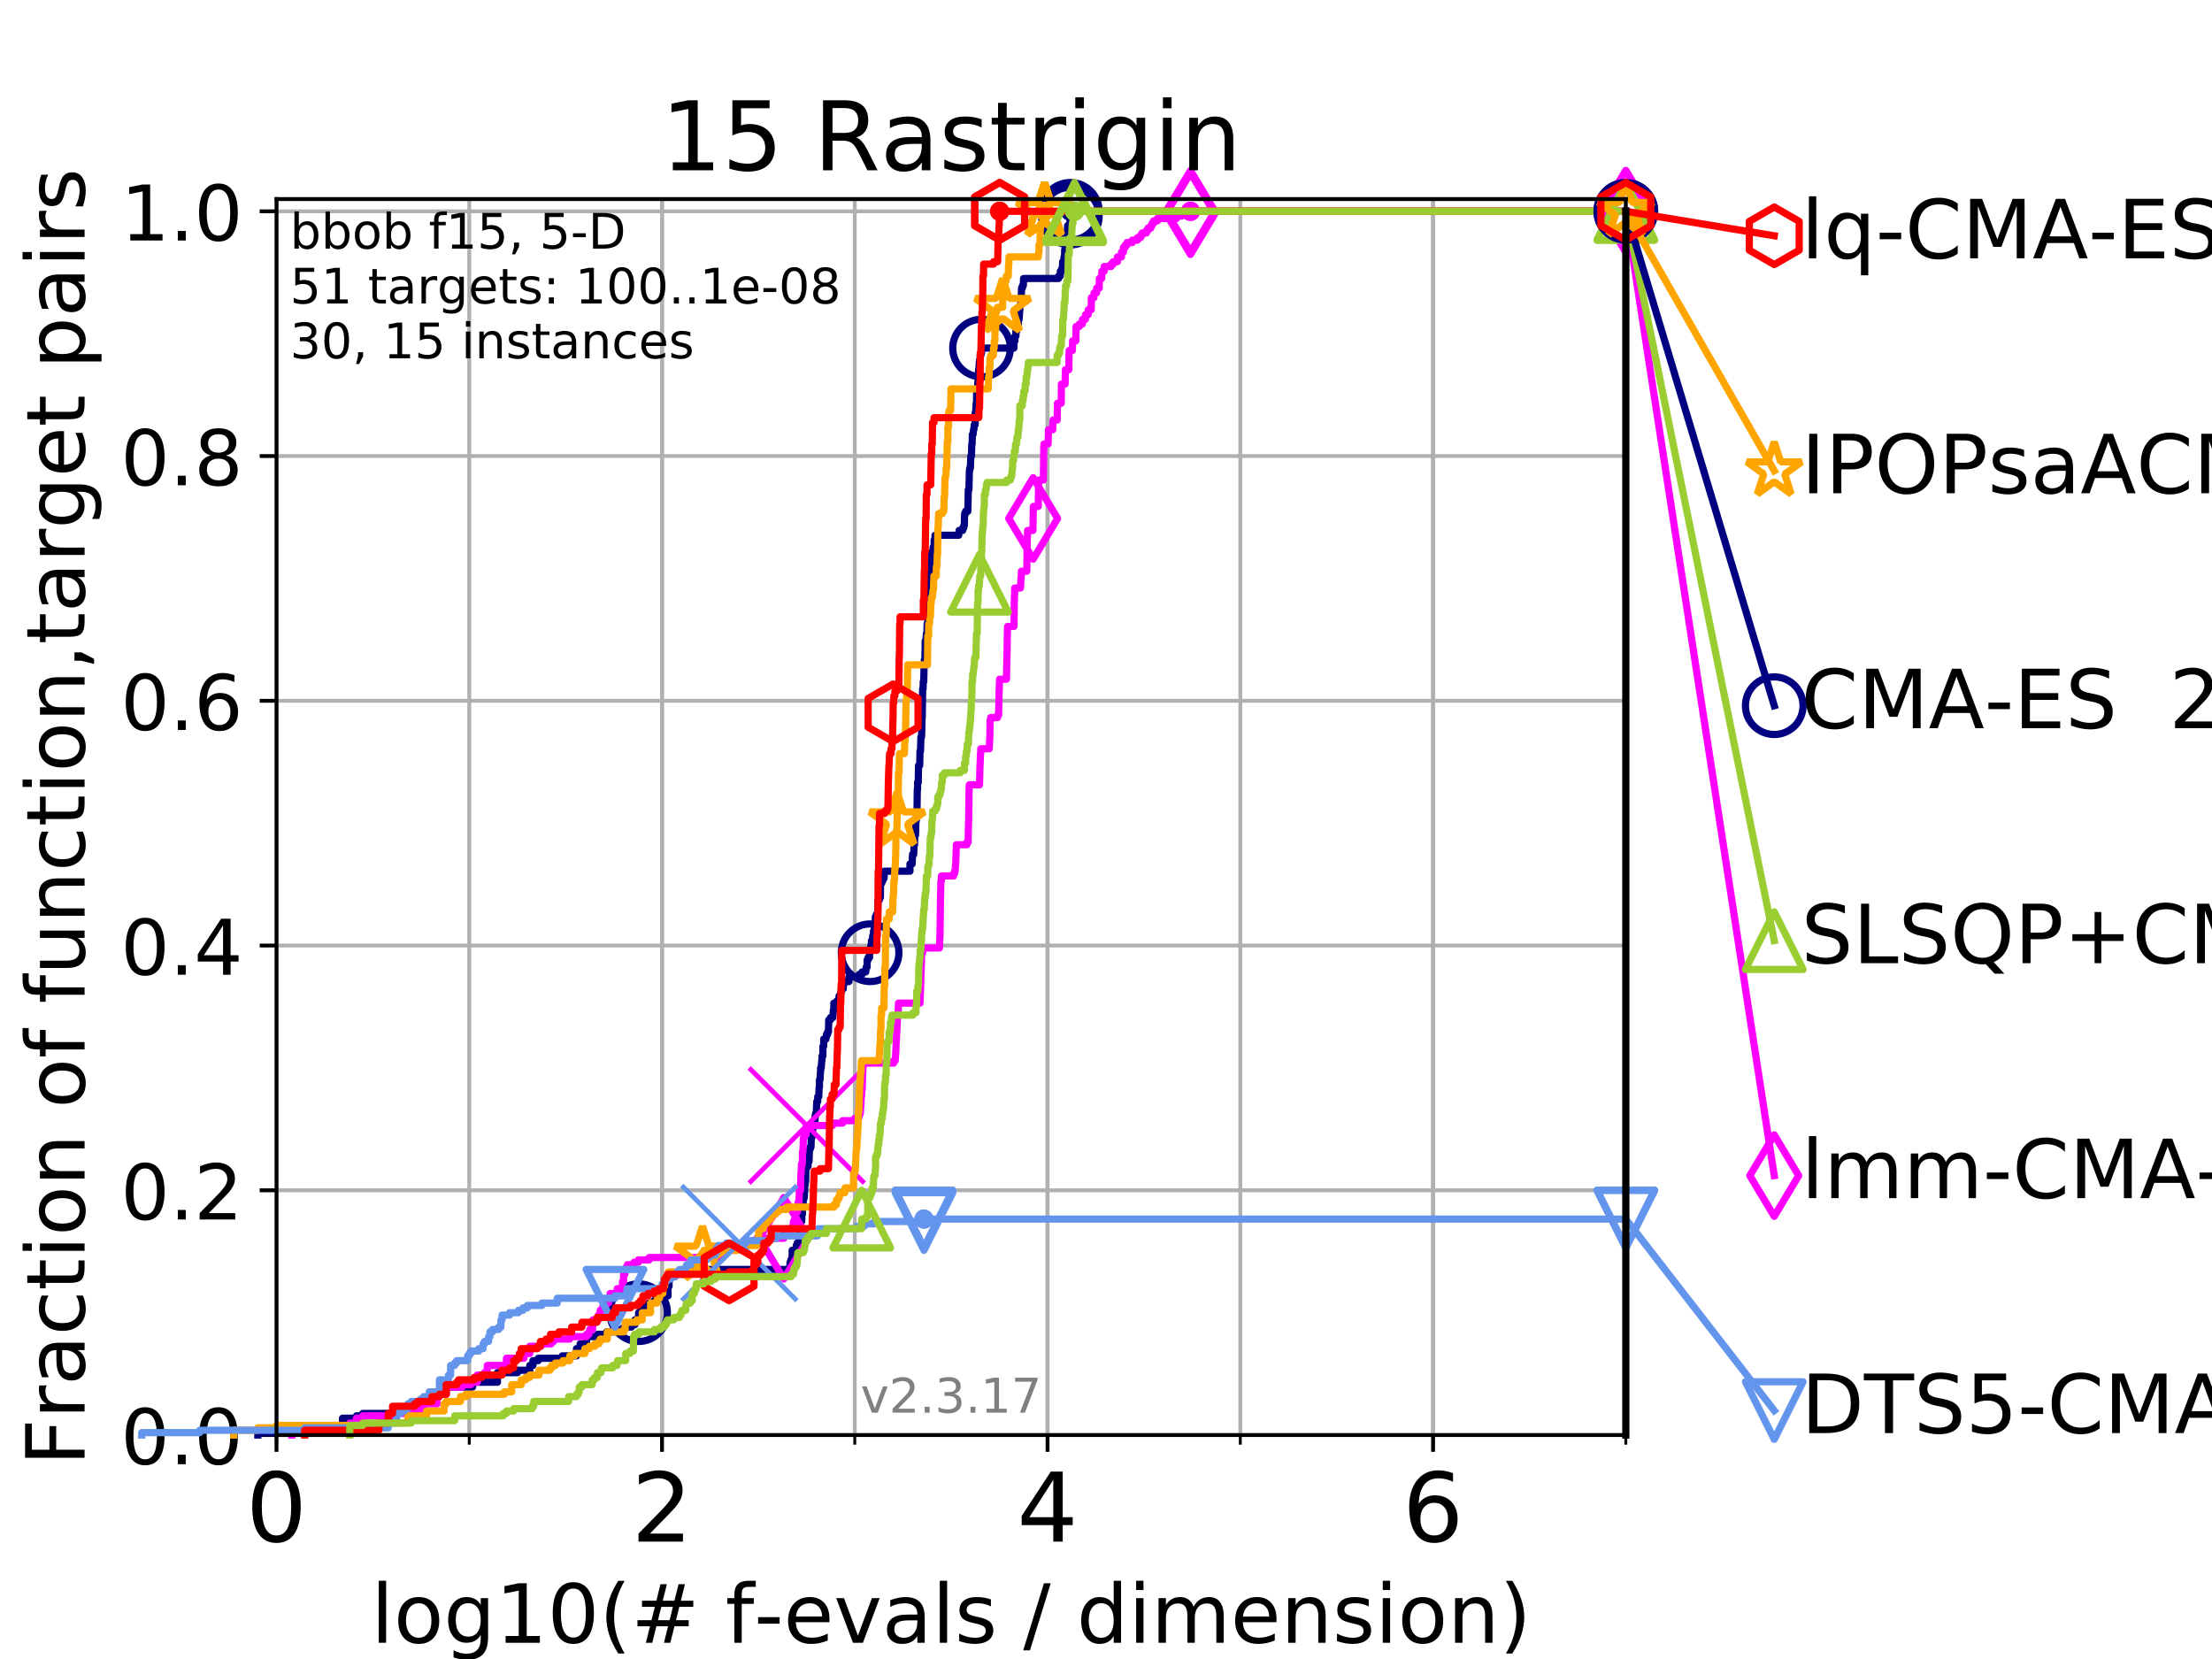 <?xml version="1.0" encoding="utf-8" standalone="no"?>
<!DOCTYPE svg PUBLIC "-//W3C//DTD SVG 1.1//EN"
  "http://www.w3.org/Graphics/SVG/1.1/DTD/svg11.dtd">
<!-- Created with matplotlib (https://matplotlib.org/) -->
<svg height="345.6pt" version="1.1" viewBox="0 0 460.8 345.6" width="460.8pt" xmlns="http://www.w3.org/2000/svg" xmlns:xlink="http://www.w3.org/1999/xlink">
 <defs>
  <style type="text/css">
*{stroke-linecap:butt;stroke-linejoin:round;}
  </style>
 </defs>
 <g id="figure_1">
  <g id="patch_1">
   <path d="M 0 345.6 
L 460.8 345.6 
L 460.8 0 
L 0 0 
z
" style="fill:#ffffff;"/>
  </g>
  <g id="axes_1">
   <g id="patch_2">
    <path d="M 57.6 298.944 
L 338.688 298.944 
L 338.688 41.472 
L 57.6 41.472 
z
" style="fill:#ffffff;"/>
   </g>
   <g id="matplotlib.axis_1">
    <g id="xtick_1">
     <g id="line2d_1">
      <path clip-path="url(#p10be40ffef)" d="M 57.6 298.944 
L 57.6 41.472 
" style="fill:none;stroke:#b0b0b0;stroke-linecap:square;stroke-width:0.8;"/>
     </g>
     <g id="line2d_2">
      <defs>
       <path d="M 0 0 
L 0 3.5 
" id="m424d9eae26" style="stroke:#000000;stroke-width:0.8;"/>
      </defs>
      <g>
       <use style="stroke:#000000;stroke-width:0.8;" x="57.6" xlink:href="#m424d9eae26" y="298.944"/>
      </g>
     </g>
     <g id="text_1">
      <!-- 0 -->
      <defs>
       <path d="M 31.781 66.406 
Q 24.172 66.406 20.328 58.906 
Q 16.5 51.422 16.5 36.375 
Q 16.5 21.391 20.328 13.891 
Q 24.172 6.391 31.781 6.391 
Q 39.453 6.391 43.281 13.891 
Q 47.125 21.391 47.125 36.375 
Q 47.125 51.422 43.281 58.906 
Q 39.453 66.406 31.781 66.406 
z
M 31.781 74.219 
Q 44.047 74.219 50.516 64.516 
Q 56.984 54.828 56.984 36.375 
Q 56.984 17.969 50.516 8.266 
Q 44.047 -1.422 31.781 -1.422 
Q 19.531 -1.422 13.062 8.266 
Q 6.594 17.969 6.594 36.375 
Q 6.594 54.828 13.062 64.516 
Q 19.531 74.219 31.781 74.219 
z
" id="DejaVuSans-48"/>
      </defs>
      <g transform="translate(51.237 321.141)scale(0.2 -0.2)">
       <use xlink:href="#DejaVuSans-48"/>
      </g>
     </g>
    </g>
    <g id="xtick_2">
     <g id="line2d_3">
      <path clip-path="url(#p10be40ffef)" d="M 137.911 298.944 
L 137.911 41.472 
" style="fill:none;stroke:#b0b0b0;stroke-linecap:square;stroke-width:0.8;"/>
     </g>
     <g id="line2d_4">
      <g>
       <use style="stroke:#000000;stroke-width:0.8;" x="137.911" xlink:href="#m424d9eae26" y="298.944"/>
      </g>
     </g>
     <g id="text_2">
      <!-- 2 -->
      <defs>
       <path d="M 19.188 8.297 
L 53.609 8.297 
L 53.609 0 
L 7.328 0 
L 7.328 8.297 
Q 12.938 14.109 22.625 23.891 
Q 32.328 33.688 34.812 36.531 
Q 39.547 41.844 41.422 45.531 
Q 43.312 49.219 43.312 52.781 
Q 43.312 58.594 39.234 62.25 
Q 35.156 65.922 28.609 65.922 
Q 23.969 65.922 18.812 64.312 
Q 13.672 62.703 7.812 59.422 
L 7.812 69.391 
Q 13.766 71.781 18.938 73 
Q 24.125 74.219 28.422 74.219 
Q 39.75 74.219 46.484 68.547 
Q 53.219 62.891 53.219 53.422 
Q 53.219 48.922 51.531 44.891 
Q 49.859 40.875 45.406 35.406 
Q 44.188 33.984 37.641 27.219 
Q 31.109 20.453 19.188 8.297 
z
" id="DejaVuSans-50"/>
      </defs>
      <g transform="translate(131.548 321.141)scale(0.2 -0.2)">
       <use xlink:href="#DejaVuSans-50"/>
      </g>
     </g>
    </g>
    <g id="xtick_3">
     <g id="line2d_5">
      <path clip-path="url(#p10be40ffef)" d="M 218.222 298.944 
L 218.222 41.472 
" style="fill:none;stroke:#b0b0b0;stroke-linecap:square;stroke-width:0.8;"/>
     </g>
     <g id="line2d_6">
      <g>
       <use style="stroke:#000000;stroke-width:0.8;" x="218.222" xlink:href="#m424d9eae26" y="298.944"/>
      </g>
     </g>
     <g id="text_3">
      <!-- 4 -->
      <defs>
       <path d="M 37.797 64.312 
L 12.891 25.391 
L 37.797 25.391 
z
M 35.203 72.906 
L 47.609 72.906 
L 47.609 25.391 
L 58.016 25.391 
L 58.016 17.188 
L 47.609 17.188 
L 47.609 0 
L 37.797 0 
L 37.797 17.188 
L 4.891 17.188 
L 4.891 26.703 
z
" id="DejaVuSans-52"/>
      </defs>
      <g transform="translate(211.859 321.141)scale(0.2 -0.2)">
       <use xlink:href="#DejaVuSans-52"/>
      </g>
     </g>
    </g>
    <g id="xtick_4">
     <g id="line2d_7">
      <path clip-path="url(#p10be40ffef)" d="M 298.533 298.944 
L 298.533 41.472 
" style="fill:none;stroke:#b0b0b0;stroke-linecap:square;stroke-width:0.8;"/>
     </g>
     <g id="line2d_8">
      <g>
       <use style="stroke:#000000;stroke-width:0.8;" x="298.533" xlink:href="#m424d9eae26" y="298.944"/>
      </g>
     </g>
     <g id="text_4">
      <!-- 6 -->
      <defs>
       <path d="M 33.016 40.375 
Q 26.375 40.375 22.484 35.828 
Q 18.609 31.297 18.609 23.391 
Q 18.609 15.531 22.484 10.953 
Q 26.375 6.391 33.016 6.391 
Q 39.656 6.391 43.531 10.953 
Q 47.406 15.531 47.406 23.391 
Q 47.406 31.297 43.531 35.828 
Q 39.656 40.375 33.016 40.375 
z
M 52.594 71.297 
L 52.594 62.312 
Q 48.875 64.062 45.094 64.984 
Q 41.312 65.922 37.594 65.922 
Q 27.828 65.922 22.672 59.328 
Q 17.531 52.734 16.797 39.406 
Q 19.672 43.656 24.016 45.922 
Q 28.375 48.188 33.594 48.188 
Q 44.578 48.188 50.953 41.516 
Q 57.328 34.859 57.328 23.391 
Q 57.328 12.156 50.688 5.359 
Q 44.047 -1.422 33.016 -1.422 
Q 20.359 -1.422 13.672 8.266 
Q 6.984 17.969 6.984 36.375 
Q 6.984 53.656 15.188 63.938 
Q 23.391 74.219 37.203 74.219 
Q 40.922 74.219 44.703 73.484 
Q 48.484 72.75 52.594 71.297 
z
" id="DejaVuSans-54"/>
      </defs>
      <g transform="translate(292.17 321.141)scale(0.2 -0.2)">
       <use xlink:href="#DejaVuSans-54"/>
      </g>
     </g>
    </g>
    <g id="xtick_5">
     <g id="line2d_9">
      <path clip-path="url(#p10be40ffef)" d="M 57.6 298.944 
L 57.6 41.472 
" style="fill:none;stroke:#b0b0b0;stroke-linecap:square;stroke-width:0.8;"/>
     </g>
     <g id="line2d_10">
      <defs>
       <path d="M 0 0 
L 0 2 
" id="mf5d29ad980" style="stroke:#000000;stroke-width:0.6;"/>
      </defs>
      <g>
       <use style="stroke:#000000;stroke-width:0.6;" x="57.6" xlink:href="#mf5d29ad980" y="298.944"/>
      </g>
     </g>
    </g>
    <g id="xtick_6">
     <g id="line2d_11">
      <path clip-path="url(#p10be40ffef)" d="M 97.755 298.944 
L 97.755 41.472 
" style="fill:none;stroke:#b0b0b0;stroke-linecap:square;stroke-width:0.8;"/>
     </g>
     <g id="line2d_12">
      <g>
       <use style="stroke:#000000;stroke-width:0.6;" x="97.755" xlink:href="#mf5d29ad980" y="298.944"/>
      </g>
     </g>
    </g>
    <g id="xtick_7">
     <g id="line2d_13">
      <path clip-path="url(#p10be40ffef)" d="M 137.911 298.944 
L 137.911 41.472 
" style="fill:none;stroke:#b0b0b0;stroke-linecap:square;stroke-width:0.8;"/>
     </g>
     <g id="line2d_14">
      <g>
       <use style="stroke:#000000;stroke-width:0.6;" x="137.911" xlink:href="#mf5d29ad980" y="298.944"/>
      </g>
     </g>
    </g>
    <g id="xtick_8">
     <g id="line2d_15">
      <path clip-path="url(#p10be40ffef)" d="M 178.066 298.944 
L 178.066 41.472 
" style="fill:none;stroke:#b0b0b0;stroke-linecap:square;stroke-width:0.8;"/>
     </g>
     <g id="line2d_16">
      <g>
       <use style="stroke:#000000;stroke-width:0.6;" x="178.066" xlink:href="#mf5d29ad980" y="298.944"/>
      </g>
     </g>
    </g>
    <g id="xtick_9">
     <g id="line2d_17">
      <path clip-path="url(#p10be40ffef)" d="M 218.222 298.944 
L 218.222 41.472 
" style="fill:none;stroke:#b0b0b0;stroke-linecap:square;stroke-width:0.8;"/>
     </g>
     <g id="line2d_18">
      <g>
       <use style="stroke:#000000;stroke-width:0.6;" x="218.222" xlink:href="#mf5d29ad980" y="298.944"/>
      </g>
     </g>
    </g>
    <g id="xtick_10">
     <g id="line2d_19">
      <path clip-path="url(#p10be40ffef)" d="M 258.377 298.944 
L 258.377 41.472 
" style="fill:none;stroke:#b0b0b0;stroke-linecap:square;stroke-width:0.8;"/>
     </g>
     <g id="line2d_20">
      <g>
       <use style="stroke:#000000;stroke-width:0.6;" x="258.377" xlink:href="#mf5d29ad980" y="298.944"/>
      </g>
     </g>
    </g>
    <g id="xtick_11">
     <g id="line2d_21">
      <path clip-path="url(#p10be40ffef)" d="M 298.533 298.944 
L 298.533 41.472 
" style="fill:none;stroke:#b0b0b0;stroke-linecap:square;stroke-width:0.8;"/>
     </g>
     <g id="line2d_22">
      <g>
       <use style="stroke:#000000;stroke-width:0.6;" x="298.533" xlink:href="#mf5d29ad980" y="298.944"/>
      </g>
     </g>
    </g>
    <g id="xtick_12">
     <g id="line2d_23">
      <path clip-path="url(#p10be40ffef)" d="M 338.688 298.944 
L 338.688 41.472 
" style="fill:none;stroke:#b0b0b0;stroke-linecap:square;stroke-width:0.8;"/>
     </g>
     <g id="line2d_24">
      <g>
       <use style="stroke:#000000;stroke-width:0.6;" x="338.688" xlink:href="#mf5d29ad980" y="298.944"/>
      </g>
     </g>
    </g>
    <g id="text_5">
     <!-- log10(# f-evals / dimension) -->
     <defs>
      <path d="M 9.422 75.984 
L 18.406 75.984 
L 18.406 0 
L 9.422 0 
z
" id="DejaVuSans-108"/>
      <path d="M 30.609 48.391 
Q 23.391 48.391 19.188 42.75 
Q 14.984 37.109 14.984 27.297 
Q 14.984 17.484 19.156 11.844 
Q 23.344 6.203 30.609 6.203 
Q 37.797 6.203 41.984 11.859 
Q 46.188 17.531 46.188 27.297 
Q 46.188 37.016 41.984 42.703 
Q 37.797 48.391 30.609 48.391 
z
M 30.609 56 
Q 42.328 56 49.016 48.375 
Q 55.719 40.766 55.719 27.297 
Q 55.719 13.875 49.016 6.219 
Q 42.328 -1.422 30.609 -1.422 
Q 18.844 -1.422 12.172 6.219 
Q 5.516 13.875 5.516 27.297 
Q 5.516 40.766 12.172 48.375 
Q 18.844 56 30.609 56 
z
" id="DejaVuSans-111"/>
      <path d="M 45.406 27.984 
Q 45.406 37.75 41.375 43.109 
Q 37.359 48.484 30.078 48.484 
Q 22.859 48.484 18.828 43.109 
Q 14.797 37.75 14.797 27.984 
Q 14.797 18.266 18.828 12.891 
Q 22.859 7.516 30.078 7.516 
Q 37.359 7.516 41.375 12.891 
Q 45.406 18.266 45.406 27.984 
z
M 54.391 6.781 
Q 54.391 -7.172 48.188 -13.984 
Q 42 -20.797 29.203 -20.797 
Q 24.469 -20.797 20.266 -20.094 
Q 16.062 -19.391 12.109 -17.922 
L 12.109 -9.188 
Q 16.062 -11.328 19.922 -12.344 
Q 23.781 -13.375 27.781 -13.375 
Q 36.625 -13.375 41.016 -8.766 
Q 45.406 -4.156 45.406 5.172 
L 45.406 9.625 
Q 42.625 4.781 38.281 2.391 
Q 33.938 0 27.875 0 
Q 17.828 0 11.672 7.656 
Q 5.516 15.328 5.516 27.984 
Q 5.516 40.672 11.672 48.328 
Q 17.828 56 27.875 56 
Q 33.938 56 38.281 53.609 
Q 42.625 51.219 45.406 46.391 
L 45.406 54.688 
L 54.391 54.688 
z
" id="DejaVuSans-103"/>
      <path d="M 12.406 8.297 
L 28.516 8.297 
L 28.516 63.922 
L 10.984 60.406 
L 10.984 69.391 
L 28.422 72.906 
L 38.281 72.906 
L 38.281 8.297 
L 54.391 8.297 
L 54.391 0 
L 12.406 0 
z
" id="DejaVuSans-49"/>
      <path d="M 31 75.875 
Q 24.469 64.656 21.281 53.656 
Q 18.109 42.672 18.109 31.391 
Q 18.109 20.125 21.312 9.062 
Q 24.516 -2 31 -13.188 
L 23.188 -13.188 
Q 15.875 -1.703 12.234 9.375 
Q 8.594 20.453 8.594 31.391 
Q 8.594 42.281 12.203 53.312 
Q 15.828 64.359 23.188 75.875 
z
" id="DejaVuSans-40"/>
      <path d="M 51.125 44 
L 36.922 44 
L 32.812 27.688 
L 47.125 27.688 
z
M 43.797 71.781 
L 38.719 51.516 
L 52.984 51.516 
L 58.109 71.781 
L 65.922 71.781 
L 60.891 51.516 
L 76.125 51.516 
L 76.125 44 
L 58.984 44 
L 54.984 27.688 
L 70.516 27.688 
L 70.516 20.219 
L 53.078 20.219 
L 48 0 
L 40.188 0 
L 45.219 20.219 
L 30.906 20.219 
L 25.875 0 
L 18.016 0 
L 23.094 20.219 
L 7.719 20.219 
L 7.719 27.688 
L 24.906 27.688 
L 29 44 
L 13.281 44 
L 13.281 51.516 
L 30.906 51.516 
L 35.891 71.781 
z
" id="DejaVuSans-35"/>
      <path id="DejaVuSans-32"/>
      <path d="M 37.109 75.984 
L 37.109 68.5 
L 28.516 68.5 
Q 23.688 68.5 21.797 66.547 
Q 19.922 64.594 19.922 59.516 
L 19.922 54.688 
L 34.719 54.688 
L 34.719 47.703 
L 19.922 47.703 
L 19.922 0 
L 10.891 0 
L 10.891 47.703 
L 2.297 47.703 
L 2.297 54.688 
L 10.891 54.688 
L 10.891 58.5 
Q 10.891 67.625 15.141 71.797 
Q 19.391 75.984 28.609 75.984 
z
" id="DejaVuSans-102"/>
      <path d="M 4.891 31.391 
L 31.203 31.391 
L 31.203 23.391 
L 4.891 23.391 
z
" id="DejaVuSans-45"/>
      <path d="M 56.203 29.594 
L 56.203 25.203 
L 14.891 25.203 
Q 15.484 15.922 20.484 11.062 
Q 25.484 6.203 34.422 6.203 
Q 39.594 6.203 44.453 7.469 
Q 49.312 8.734 54.109 11.281 
L 54.109 2.781 
Q 49.266 0.734 44.188 -0.344 
Q 39.109 -1.422 33.891 -1.422 
Q 20.797 -1.422 13.156 6.188 
Q 5.516 13.812 5.516 26.812 
Q 5.516 40.234 12.766 48.109 
Q 20.016 56 32.328 56 
Q 43.359 56 49.781 48.891 
Q 56.203 41.797 56.203 29.594 
z
M 47.219 32.234 
Q 47.125 39.594 43.094 43.984 
Q 39.062 48.391 32.422 48.391 
Q 24.906 48.391 20.391 44.141 
Q 15.875 39.891 15.188 32.172 
z
" id="DejaVuSans-101"/>
      <path d="M 2.984 54.688 
L 12.5 54.688 
L 29.594 8.797 
L 46.688 54.688 
L 56.203 54.688 
L 35.688 0 
L 23.484 0 
z
" id="DejaVuSans-118"/>
      <path d="M 34.281 27.484 
Q 23.391 27.484 19.188 25 
Q 14.984 22.516 14.984 16.5 
Q 14.984 11.719 18.141 8.906 
Q 21.297 6.109 26.703 6.109 
Q 34.188 6.109 38.703 11.406 
Q 43.219 16.703 43.219 25.484 
L 43.219 27.484 
z
M 52.203 31.203 
L 52.203 0 
L 43.219 0 
L 43.219 8.297 
Q 40.141 3.328 35.547 0.953 
Q 30.953 -1.422 24.312 -1.422 
Q 15.922 -1.422 10.953 3.297 
Q 6 8.016 6 15.922 
Q 6 25.141 12.172 29.828 
Q 18.359 34.516 30.609 34.516 
L 43.219 34.516 
L 43.219 35.406 
Q 43.219 41.609 39.141 45 
Q 35.062 48.391 27.688 48.391 
Q 23 48.391 18.547 47.266 
Q 14.109 46.141 10.016 43.891 
L 10.016 52.203 
Q 14.938 54.109 19.578 55.047 
Q 24.219 56 28.609 56 
Q 40.484 56 46.344 49.844 
Q 52.203 43.703 52.203 31.203 
z
" id="DejaVuSans-97"/>
      <path d="M 44.281 53.078 
L 44.281 44.578 
Q 40.484 46.531 36.375 47.5 
Q 32.281 48.484 27.875 48.484 
Q 21.188 48.484 17.844 46.438 
Q 14.5 44.391 14.5 40.281 
Q 14.5 37.156 16.891 35.375 
Q 19.281 33.594 26.516 31.984 
L 29.594 31.297 
Q 39.156 29.25 43.188 25.516 
Q 47.219 21.781 47.219 15.094 
Q 47.219 7.469 41.188 3.016 
Q 35.156 -1.422 24.609 -1.422 
Q 20.219 -1.422 15.453 -0.562 
Q 10.688 0.297 5.422 2 
L 5.422 11.281 
Q 10.406 8.688 15.234 7.391 
Q 20.062 6.109 24.812 6.109 
Q 31.156 6.109 34.562 8.281 
Q 37.984 10.453 37.984 14.406 
Q 37.984 18.062 35.516 20.016 
Q 33.062 21.969 24.703 23.781 
L 21.578 24.516 
Q 13.234 26.266 9.516 29.906 
Q 5.812 33.547 5.812 39.891 
Q 5.812 47.609 11.281 51.797 
Q 16.75 56 26.812 56 
Q 31.781 56 36.172 55.266 
Q 40.578 54.547 44.281 53.078 
z
" id="DejaVuSans-115"/>
      <path d="M 25.391 72.906 
L 33.688 72.906 
L 8.297 -9.281 
L 0 -9.281 
z
" id="DejaVuSans-47"/>
      <path d="M 45.406 46.391 
L 45.406 75.984 
L 54.391 75.984 
L 54.391 0 
L 45.406 0 
L 45.406 8.203 
Q 42.578 3.328 38.25 0.953 
Q 33.938 -1.422 27.875 -1.422 
Q 17.969 -1.422 11.734 6.484 
Q 5.516 14.406 5.516 27.297 
Q 5.516 40.188 11.734 48.094 
Q 17.969 56 27.875 56 
Q 33.938 56 38.25 53.625 
Q 42.578 51.266 45.406 46.391 
z
M 14.797 27.297 
Q 14.797 17.391 18.875 11.75 
Q 22.953 6.109 30.078 6.109 
Q 37.203 6.109 41.297 11.75 
Q 45.406 17.391 45.406 27.297 
Q 45.406 37.203 41.297 42.844 
Q 37.203 48.484 30.078 48.484 
Q 22.953 48.484 18.875 42.844 
Q 14.797 37.203 14.797 27.297 
z
" id="DejaVuSans-100"/>
      <path d="M 9.422 54.688 
L 18.406 54.688 
L 18.406 0 
L 9.422 0 
z
M 9.422 75.984 
L 18.406 75.984 
L 18.406 64.594 
L 9.422 64.594 
z
" id="DejaVuSans-105"/>
      <path d="M 52 44.188 
Q 55.375 50.25 60.062 53.125 
Q 64.75 56 71.094 56 
Q 79.641 56 84.281 50.016 
Q 88.922 44.047 88.922 33.016 
L 88.922 0 
L 79.891 0 
L 79.891 32.719 
Q 79.891 40.578 77.094 44.375 
Q 74.312 48.188 68.609 48.188 
Q 61.625 48.188 57.562 43.547 
Q 53.516 38.922 53.516 30.906 
L 53.516 0 
L 44.484 0 
L 44.484 32.719 
Q 44.484 40.625 41.703 44.406 
Q 38.922 48.188 33.109 48.188 
Q 26.219 48.188 22.156 43.531 
Q 18.109 38.875 18.109 30.906 
L 18.109 0 
L 9.078 0 
L 9.078 54.688 
L 18.109 54.688 
L 18.109 46.188 
Q 21.188 51.219 25.484 53.609 
Q 29.781 56 35.688 56 
Q 41.656 56 45.828 52.969 
Q 50 49.953 52 44.188 
z
" id="DejaVuSans-109"/>
      <path d="M 54.891 33.016 
L 54.891 0 
L 45.906 0 
L 45.906 32.719 
Q 45.906 40.484 42.875 44.328 
Q 39.844 48.188 33.797 48.188 
Q 26.516 48.188 22.312 43.547 
Q 18.109 38.922 18.109 30.906 
L 18.109 0 
L 9.078 0 
L 9.078 54.688 
L 18.109 54.688 
L 18.109 46.188 
Q 21.344 51.125 25.703 53.562 
Q 30.078 56 35.797 56 
Q 45.219 56 50.047 50.172 
Q 54.891 44.344 54.891 33.016 
z
" id="DejaVuSans-110"/>
      <path d="M 8.016 75.875 
L 15.828 75.875 
Q 23.141 64.359 26.781 53.312 
Q 30.422 42.281 30.422 31.391 
Q 30.422 20.453 26.781 9.375 
Q 23.141 -1.703 15.828 -13.188 
L 8.016 -13.188 
Q 14.5 -2 17.703 9.062 
Q 20.906 20.125 20.906 31.391 
Q 20.906 42.672 17.703 53.656 
Q 14.5 64.656 8.016 75.875 
z
" id="DejaVuSans-41"/>
     </defs>
     <g transform="translate(77.303 342.218)scale(0.17 -0.17)">
      <use xlink:href="#DejaVuSans-108"/>
      <use x="27.783" xlink:href="#DejaVuSans-111"/>
      <use x="88.965" xlink:href="#DejaVuSans-103"/>
      <use x="152.441" xlink:href="#DejaVuSans-49"/>
      <use x="216.064" xlink:href="#DejaVuSans-48"/>
      <use x="279.688" xlink:href="#DejaVuSans-40"/>
      <use x="318.701" xlink:href="#DejaVuSans-35"/>
      <use x="402.49" xlink:href="#DejaVuSans-32"/>
      <use x="434.277" xlink:href="#DejaVuSans-102"/>
      <use x="469.404" xlink:href="#DejaVuSans-45"/>
      <use x="505.488" xlink:href="#DejaVuSans-101"/>
      <use x="567.012" xlink:href="#DejaVuSans-118"/>
      <use x="626.191" xlink:href="#DejaVuSans-97"/>
      <use x="687.471" xlink:href="#DejaVuSans-108"/>
      <use x="715.254" xlink:href="#DejaVuSans-115"/>
      <use x="767.354" xlink:href="#DejaVuSans-32"/>
      <use x="799.141" xlink:href="#DejaVuSans-47"/>
      <use x="832.832" xlink:href="#DejaVuSans-32"/>
      <use x="864.619" xlink:href="#DejaVuSans-100"/>
      <use x="928.096" xlink:href="#DejaVuSans-105"/>
      <use x="955.879" xlink:href="#DejaVuSans-109"/>
      <use x="1053.291" xlink:href="#DejaVuSans-101"/>
      <use x="1114.814" xlink:href="#DejaVuSans-110"/>
      <use x="1178.193" xlink:href="#DejaVuSans-115"/>
      <use x="1230.293" xlink:href="#DejaVuSans-105"/>
      <use x="1258.076" xlink:href="#DejaVuSans-111"/>
      <use x="1319.258" xlink:href="#DejaVuSans-110"/>
      <use x="1382.637" xlink:href="#DejaVuSans-41"/>
     </g>
    </g>
   </g>
   <g id="matplotlib.axis_2">
    <g id="ytick_1">
     <g id="line2d_25">
      <path clip-path="url(#p10be40ffef)" d="M 57.6 298.944 
L 338.688 298.944 
" style="fill:none;stroke:#b0b0b0;stroke-linecap:square;stroke-width:0.8;"/>
     </g>
     <g id="line2d_26">
      <defs>
       <path d="M 0 0 
L -3.5 0 
" id="m537c6bd963" style="stroke:#000000;stroke-width:0.8;"/>
      </defs>
      <g>
       <use style="stroke:#000000;stroke-width:0.8;" x="57.6" xlink:href="#m537c6bd963" y="298.944"/>
      </g>
     </g>
     <g id="text_6">
      <!-- 0.0 -->
      <defs>
       <path d="M 10.688 12.406 
L 21 12.406 
L 21 0 
L 10.688 0 
z
" id="DejaVuSans-46"/>
      </defs>
      <g transform="translate(25.155 305.023)scale(0.16 -0.16)">
       <use xlink:href="#DejaVuSans-48"/>
       <use x="63.623" xlink:href="#DejaVuSans-46"/>
       <use x="95.41" xlink:href="#DejaVuSans-48"/>
      </g>
     </g>
    </g>
    <g id="ytick_2">
     <g id="line2d_27">
      <path clip-path="url(#p10be40ffef)" d="M 57.6 247.959 
L 338.688 247.959 
" style="fill:none;stroke:#b0b0b0;stroke-linecap:square;stroke-width:0.8;"/>
     </g>
     <g id="line2d_28">
      <g>
       <use style="stroke:#000000;stroke-width:0.8;" x="57.6" xlink:href="#m537c6bd963" y="247.959"/>
      </g>
     </g>
     <g id="text_7">
      <!-- 0.2 -->
      <g transform="translate(25.155 254.038)scale(0.16 -0.16)">
       <use xlink:href="#DejaVuSans-48"/>
       <use x="63.623" xlink:href="#DejaVuSans-46"/>
       <use x="95.41" xlink:href="#DejaVuSans-50"/>
      </g>
     </g>
    </g>
    <g id="ytick_3">
     <g id="line2d_29">
      <path clip-path="url(#p10be40ffef)" d="M 57.6 196.975 
L 338.688 196.975 
" style="fill:none;stroke:#b0b0b0;stroke-linecap:square;stroke-width:0.8;"/>
     </g>
     <g id="line2d_30">
      <g>
       <use style="stroke:#000000;stroke-width:0.8;" x="57.6" xlink:href="#m537c6bd963" y="196.975"/>
      </g>
     </g>
     <g id="text_8">
      <!-- 0.4 -->
      <g transform="translate(25.155 203.054)scale(0.16 -0.16)">
       <use xlink:href="#DejaVuSans-48"/>
       <use x="63.623" xlink:href="#DejaVuSans-46"/>
       <use x="95.41" xlink:href="#DejaVuSans-52"/>
      </g>
     </g>
    </g>
    <g id="ytick_4">
     <g id="line2d_31">
      <path clip-path="url(#p10be40ffef)" d="M 57.6 145.99 
L 338.688 145.99 
" style="fill:none;stroke:#b0b0b0;stroke-linecap:square;stroke-width:0.8;"/>
     </g>
     <g id="line2d_32">
      <g>
       <use style="stroke:#000000;stroke-width:0.8;" x="57.6" xlink:href="#m537c6bd963" y="145.99"/>
      </g>
     </g>
     <g id="text_9">
      <!-- 0.6 -->
      <g transform="translate(25.155 152.069)scale(0.16 -0.16)">
       <use xlink:href="#DejaVuSans-48"/>
       <use x="63.623" xlink:href="#DejaVuSans-46"/>
       <use x="95.41" xlink:href="#DejaVuSans-54"/>
      </g>
     </g>
    </g>
    <g id="ytick_5">
     <g id="line2d_33">
      <path clip-path="url(#p10be40ffef)" d="M 57.6 95.006 
L 338.688 95.006 
" style="fill:none;stroke:#b0b0b0;stroke-linecap:square;stroke-width:0.8;"/>
     </g>
     <g id="line2d_34">
      <g>
       <use style="stroke:#000000;stroke-width:0.8;" x="57.6" xlink:href="#m537c6bd963" y="95.006"/>
      </g>
     </g>
     <g id="text_10">
      <!-- 0.8 -->
      <defs>
       <path d="M 31.781 34.625 
Q 24.75 34.625 20.719 30.859 
Q 16.703 27.094 16.703 20.516 
Q 16.703 13.922 20.719 10.156 
Q 24.75 6.391 31.781 6.391 
Q 38.812 6.391 42.859 10.172 
Q 46.922 13.969 46.922 20.516 
Q 46.922 27.094 42.891 30.859 
Q 38.875 34.625 31.781 34.625 
z
M 21.922 38.812 
Q 15.578 40.375 12.031 44.719 
Q 8.5 49.078 8.5 55.328 
Q 8.5 64.062 14.719 69.141 
Q 20.953 74.219 31.781 74.219 
Q 42.672 74.219 48.875 69.141 
Q 55.078 64.062 55.078 55.328 
Q 55.078 49.078 51.531 44.719 
Q 48 40.375 41.703 38.812 
Q 48.828 37.156 52.797 32.312 
Q 56.781 27.484 56.781 20.516 
Q 56.781 9.906 50.312 4.234 
Q 43.844 -1.422 31.781 -1.422 
Q 19.734 -1.422 13.25 4.234 
Q 6.781 9.906 6.781 20.516 
Q 6.781 27.484 10.781 32.312 
Q 14.797 37.156 21.922 38.812 
z
M 18.312 54.391 
Q 18.312 48.734 21.844 45.562 
Q 25.391 42.391 31.781 42.391 
Q 38.141 42.391 41.719 45.562 
Q 45.312 48.734 45.312 54.391 
Q 45.312 60.062 41.719 63.234 
Q 38.141 66.406 31.781 66.406 
Q 25.391 66.406 21.844 63.234 
Q 18.312 60.062 18.312 54.391 
z
" id="DejaVuSans-56"/>
      </defs>
      <g transform="translate(25.155 101.085)scale(0.16 -0.16)">
       <use xlink:href="#DejaVuSans-48"/>
       <use x="63.623" xlink:href="#DejaVuSans-46"/>
       <use x="95.41" xlink:href="#DejaVuSans-56"/>
      </g>
     </g>
    </g>
    <g id="ytick_6">
     <g id="line2d_35">
      <path clip-path="url(#p10be40ffef)" d="M 57.6 44.021 
L 338.688 44.021 
" style="fill:none;stroke:#b0b0b0;stroke-linecap:square;stroke-width:0.8;"/>
     </g>
     <g id="line2d_36">
      <g>
       <use style="stroke:#000000;stroke-width:0.8;" x="57.6" xlink:href="#m537c6bd963" y="44.021"/>
      </g>
     </g>
     <g id="text_11">
      <!-- 1.0 -->
      <g transform="translate(25.155 50.1)scale(0.16 -0.16)">
       <use xlink:href="#DejaVuSans-49"/>
       <use x="63.623" xlink:href="#DejaVuSans-46"/>
       <use x="95.41" xlink:href="#DejaVuSans-48"/>
      </g>
     </g>
    </g>
    <g id="text_12">
     <!-- Fraction of function,target pairs -->
     <defs>
      <path d="M 9.812 72.906 
L 51.703 72.906 
L 51.703 64.594 
L 19.672 64.594 
L 19.672 43.109 
L 48.578 43.109 
L 48.578 34.812 
L 19.672 34.812 
L 19.672 0 
L 9.812 0 
z
" id="DejaVuSans-70"/>
      <path d="M 41.109 46.297 
Q 39.594 47.172 37.812 47.578 
Q 36.031 48 33.891 48 
Q 26.266 48 22.188 43.047 
Q 18.109 38.094 18.109 28.812 
L 18.109 0 
L 9.078 0 
L 9.078 54.688 
L 18.109 54.688 
L 18.109 46.188 
Q 20.953 51.172 25.484 53.578 
Q 30.031 56 36.531 56 
Q 37.453 56 38.578 55.875 
Q 39.703 55.766 41.062 55.516 
z
" id="DejaVuSans-114"/>
      <path d="M 48.781 52.594 
L 48.781 44.188 
Q 44.969 46.297 41.141 47.344 
Q 37.312 48.391 33.406 48.391 
Q 24.656 48.391 19.812 42.844 
Q 14.984 37.312 14.984 27.297 
Q 14.984 17.281 19.812 11.734 
Q 24.656 6.203 33.406 6.203 
Q 37.312 6.203 41.141 7.25 
Q 44.969 8.297 48.781 10.406 
L 48.781 2.094 
Q 45.016 0.344 40.984 -0.531 
Q 36.969 -1.422 32.422 -1.422 
Q 20.062 -1.422 12.781 6.344 
Q 5.516 14.109 5.516 27.297 
Q 5.516 40.672 12.859 48.328 
Q 20.219 56 33.016 56 
Q 37.156 56 41.109 55.141 
Q 45.062 54.297 48.781 52.594 
z
" id="DejaVuSans-99"/>
      <path d="M 18.312 70.219 
L 18.312 54.688 
L 36.812 54.688 
L 36.812 47.703 
L 18.312 47.703 
L 18.312 18.016 
Q 18.312 11.328 20.141 9.422 
Q 21.969 7.516 27.594 7.516 
L 36.812 7.516 
L 36.812 0 
L 27.594 0 
Q 17.188 0 13.234 3.875 
Q 9.281 7.766 9.281 18.016 
L 9.281 47.703 
L 2.688 47.703 
L 2.688 54.688 
L 9.281 54.688 
L 9.281 70.219 
z
" id="DejaVuSans-116"/>
      <path d="M 8.5 21.578 
L 8.5 54.688 
L 17.484 54.688 
L 17.484 21.922 
Q 17.484 14.156 20.5 10.266 
Q 23.531 6.391 29.594 6.391 
Q 36.859 6.391 41.078 11.031 
Q 45.312 15.672 45.312 23.688 
L 45.312 54.688 
L 54.297 54.688 
L 54.297 0 
L 45.312 0 
L 45.312 8.406 
Q 42.047 3.422 37.719 1 
Q 33.406 -1.422 27.688 -1.422 
Q 18.266 -1.422 13.375 4.438 
Q 8.5 10.297 8.5 21.578 
z
M 31.109 56 
z
" id="DejaVuSans-117"/>
      <path d="M 11.719 12.406 
L 22.016 12.406 
L 22.016 4 
L 14.016 -11.625 
L 7.719 -11.625 
L 11.719 4 
z
" id="DejaVuSans-44"/>
      <path d="M 18.109 8.203 
L 18.109 -20.797 
L 9.078 -20.797 
L 9.078 54.688 
L 18.109 54.688 
L 18.109 46.391 
Q 20.953 51.266 25.266 53.625 
Q 29.594 56 35.594 56 
Q 45.562 56 51.781 48.094 
Q 58.016 40.188 58.016 27.297 
Q 58.016 14.406 51.781 6.484 
Q 45.562 -1.422 35.594 -1.422 
Q 29.594 -1.422 25.266 0.953 
Q 20.953 3.328 18.109 8.203 
z
M 48.688 27.297 
Q 48.688 37.203 44.609 42.844 
Q 40.531 48.484 33.406 48.484 
Q 26.266 48.484 22.188 42.844 
Q 18.109 37.203 18.109 27.297 
Q 18.109 17.391 22.188 11.75 
Q 26.266 6.109 33.406 6.109 
Q 40.531 6.109 44.609 11.75 
Q 48.688 17.391 48.688 27.297 
z
" id="DejaVuSans-112"/>
     </defs>
     <g transform="translate(17.62 305.347)rotate(-90)scale(0.17 -0.17)">
      <use xlink:href="#DejaVuSans-70"/>
      <use x="57.41" xlink:href="#DejaVuSans-114"/>
      <use x="98.523" xlink:href="#DejaVuSans-97"/>
      <use x="159.803" xlink:href="#DejaVuSans-99"/>
      <use x="214.783" xlink:href="#DejaVuSans-116"/>
      <use x="253.992" xlink:href="#DejaVuSans-105"/>
      <use x="281.775" xlink:href="#DejaVuSans-111"/>
      <use x="342.957" xlink:href="#DejaVuSans-110"/>
      <use x="406.336" xlink:href="#DejaVuSans-32"/>
      <use x="438.123" xlink:href="#DejaVuSans-111"/>
      <use x="499.305" xlink:href="#DejaVuSans-102"/>
      <use x="534.51" xlink:href="#DejaVuSans-32"/>
      <use x="566.297" xlink:href="#DejaVuSans-102"/>
      <use x="601.502" xlink:href="#DejaVuSans-117"/>
      <use x="664.881" xlink:href="#DejaVuSans-110"/>
      <use x="728.26" xlink:href="#DejaVuSans-99"/>
      <use x="783.24" xlink:href="#DejaVuSans-116"/>
      <use x="822.449" xlink:href="#DejaVuSans-105"/>
      <use x="850.232" xlink:href="#DejaVuSans-111"/>
      <use x="911.414" xlink:href="#DejaVuSans-110"/>
      <use x="974.793" xlink:href="#DejaVuSans-44"/>
      <use x="1006.58" xlink:href="#DejaVuSans-116"/>
      <use x="1045.789" xlink:href="#DejaVuSans-97"/>
      <use x="1107.068" xlink:href="#DejaVuSans-114"/>
      <use x="1148.166" xlink:href="#DejaVuSans-103"/>
      <use x="1211.643" xlink:href="#DejaVuSans-101"/>
      <use x="1273.166" xlink:href="#DejaVuSans-116"/>
      <use x="1312.375" xlink:href="#DejaVuSans-32"/>
      <use x="1344.162" xlink:href="#DejaVuSans-112"/>
      <use x="1407.639" xlink:href="#DejaVuSans-97"/>
      <use x="1468.918" xlink:href="#DejaVuSans-105"/>
      <use x="1496.701" xlink:href="#DejaVuSans-114"/>
      <use x="1537.814" xlink:href="#DejaVuSans-115"/>
     </g>
    </g>
   </g>
   <g id="line2d_37">
    <defs>
     <path d="M 0 1.5 
C 0.398 1.5 0.779 1.342 1.061 1.061 
C 1.342 0.779 1.5 0.398 1.5 0 
C 1.5 -0.398 1.342 -0.779 1.061 -1.061 
C 0.779 -1.342 0.398 -1.5 0 -1.5 
C -0.398 -1.5 -0.779 -1.342 -1.061 -1.061 
C -1.342 -0.779 -1.5 -0.398 -1.5 0 
C -1.5 0.398 -1.342 0.779 -1.061 1.061 
C -0.779 1.342 -0.398 1.5 0 1.5 
z
" id="mb0ea137d68" style="stroke:#000080;"/>
    </defs>
    <g>
     <use style="fill:#000080;stroke:#000080;" x="222.971" xlink:href="#mb0ea137d68" y="44.021"/>
     <use style="fill:#000080;stroke:#000080;" x="222.971" xlink:href="#mb0ea137d68" y="44.021"/>
    </g>
   </g>
   <g id="line2d_38">
    <path d="M 53.709 298.944 
L 53.709 298.444 
L 67.851 298.444 
L 67.851 297.944 
L 69.688 297.944 
L 69.688 296.945 
L 71.35 296.945 
L 71.35 295.445 
L 74.263 295.445 
L 74.263 294.945 
L 75.556 294.945 
L 75.556 294.445 
L 82.627 294.445 
L 82.627 293.946 
L 83.438 293.946 
L 83.438 293.446 
L 86.351 293.446 
L 86.351 292.946 
L 87.01 292.946 
L 87.01 291.946 
L 91.03 291.946 
L 91.03 289.947 
L 92.027 289.947 
L 92.027 288.947 
L 98.439 288.947 
L 98.439 287.947 
L 103.623 287.947 
L 103.623 285.948 
L 107.811 285.948 
L 107.811 285.448 
L 110.359 285.448 
L 110.359 284.448 
L 111.023 284.448 
L 111.023 283.449 
L 112.128 283.449 
L 112.128 282.949 
L 117.145 282.949 
L 117.145 282.449 
L 120.094 282.449 
L 120.094 280.949 
L 120.852 280.949 
L 120.852 279.95 
L 122.191 279.95 
L 122.191 278.45 
L 124.52 278.45 
L 124.52 277.95 
L 126.372 277.95 
L 126.372 277.451 
L 128.047 277.451 
L 128.047 276.951 
L 129.964 276.951 
L 129.964 276.451 
L 131.541 276.451 
L 131.541 275.951 
L 132.279 275.951 
L 132.279 274.951 
L 133.033 274.951 
L 133.033 273.452 
L 133.443 273.452 
L 133.443 272.952 
L 134.365 272.952 
L 134.365 271.952 
L 135.199 271.952 
L 135.199 271.452 
L 136.228 271.452 
L 136.228 270.952 
L 136.906 270.952 
L 136.906 270.453 
L 137.271 270.453 
L 137.271 269.953 
L 139.156 269.953 
L 139.156 267.953 
L 139.382 267.953 
L 139.382 265.954 
L 140.559 265.954 
L 140.559 265.454 
L 142.647 265.454 
L 142.647 264.454 
L 164.501 264.454 
L 164.585 262.955 
L 164.743 262.955 
L 164.743 262.455 
L 165.018 262.455 
L 165.018 260.456 
L 165.88 260.456 
L 165.88 259.456 
L 166.062 259.456 
L 166.062 258.956 
L 166.433 258.956 
L 166.521 256.957 
L 166.743 256.957 
L 166.776 254.457 
L 167.014 254.457 
L 167.06 252.958 
L 167.152 252.958 
L 167.158 250.959 
L 167.301 250.959 
L 167.314 249.959 
L 167.417 249.959 
L 167.417 249.459 
L 167.551 249.459 
L 167.659 246.96 
L 167.71 246.96 
L 167.817 245.96 
L 167.848 245.96 
L 167.886 243.461 
L 167.986 243.461 
L 167.986 242.961 
L 168.337 242.961 
L 168.343 241.961 
L 168.537 241.961 
L 168.621 239.462 
L 168.764 239.462 
L 168.764 238.962 
L 168.947 238.962 
L 169.006 236.963 
L 169.129 236.963 
L 169.129 235.963 
L 169.268 235.963 
L 169.377 234.464 
L 169.475 234.464 
L 169.475 233.964 
L 169.651 233.964 
L 169.651 233.464 
L 169.786 233.464 
L 169.786 232.464 
L 169.898 232.464 
L 169.898 231.964 
L 170.047 231.964 
L 170.152 229.465 
L 170.349 229.465 
L 170.349 228.465 
L 170.564 228.465 
L 170.639 226.466 
L 170.709 226.466 
L 170.709 224.966 
L 170.825 224.966 
L 170.936 222.967 
L 170.952 222.967 
L 170.952 222.467 
L 171.077 222.467 
L 171.181 220.968 
L 171.238 220.968 
L 171.238 219.968 
L 171.422 219.968 
L 171.428 217.969 
L 171.59 217.969 
L 171.59 216.469 
L 172.054 216.469 
L 172.054 215.969 
L 172.167 215.969 
L 172.167 215.469 
L 172.405 215.469 
L 172.405 214.969 
L 172.583 214.969 
L 172.635 212.47 
L 173.007 212.47 
L 173.007 211.97 
L 173.49 211.97 
L 173.599 210.471 
L 173.702 210.471 
L 173.702 208.971 
L 174.383 208.971 
L 174.383 208.471 
L 174.72 208.471 
L 174.796 207.472 
L 175.084 207.472 
L 175.084 206.972 
L 175.195 206.972 
L 175.265 205.972 
L 175.674 205.972 
L 175.678 204.972 
L 175.853 204.972 
L 175.853 204.473 
L 176.853 204.473 
L 176.853 203.473 
L 179 203.473 
L 179 202.973 
L 179.582 202.973 
L 179.582 202.473 
L 180.361 202.473 
L 180.452 201.474 
L 180.631 201.474 
L 180.631 199.974 
L 180.846 199.974 
L 180.846 199.474 
L 181.138 199.474 
L 181.138 198.474 
L 181.257 198.474 
L 181.301 197.475 
L 181.414 197.475 
L 181.414 196.975 
L 181.526 196.975 
L 181.528 195.975 
L 181.784 195.975 
L 181.784 194.975 
L 181.958 194.975 
L 181.958 193.976 
L 182.127 193.976 
L 182.127 192.976 
L 182.309 192.976 
L 182.35 190.977 
L 182.575 190.977 
L 182.575 190.477 
L 182.818 190.477 
L 182.905 187.478 
L 183.188 187.478 
L 183.188 186.978 
L 183.403 186.978 
L 183.431 183.979 
L 183.691 183.979 
L 183.691 183.479 
L 183.899 183.479 
L 183.899 182.979 
L 184.157 182.979 
L 184.26 181.48 
L 189.562 181.48 
L 189.562 179.98 
L 190.019 179.98 
L 190.093 177.981 
L 190.347 177.981 
L 190.419 175.981 
L 190.52 175.981 
L 190.542 173.982 
L 190.719 173.982 
L 190.806 170.983 
L 190.885 170.983 
L 190.895 169.983 
L 191.02 169.983 
L 191.085 164.485 
L 191.146 164.485 
L 191.152 162.985 
L 191.29 162.985 
L 191.347 159.486 
L 191.587 159.486 
L 191.657 156.487 
L 191.759 156.487 
L 191.845 153.488 
L 191.977 153.488 
L 192.087 149.489 
L 192.115 149.489 
L 192.208 143.491 
L 192.295 143.491 
L 192.33 141.992 
L 192.435 141.992 
L 192.508 138.493 
L 192.551 138.493 
L 192.551 137.493 
L 192.679 137.493 
L 192.747 133.494 
L 192.891 133.494 
L 192.987 131.995 
L 193.101 131.995 
L 193.135 129.995 
L 193.22 129.995 
L 193.299 128.995 
L 193.395 128.995 
L 193.492 124.497 
L 193.529 124.497 
L 193.596 122.997 
L 193.655 122.997 
L 193.715 120.498 
L 193.77 120.498 
L 193.83 118.999 
L 193.956 118.999 
L 194.064 116.499 
L 194.107 116.499 
L 194.107 115 
L 194.382 115 
L 194.382 114 
L 194.603 114 
L 194.603 112.5 
L 194.766 112.5 
L 194.778 111.501 
L 199.724 111.501 
L 199.796 110.501 
L 200.545 110.501 
L 200.545 110.001 
L 200.758 110.001 
L 200.758 109.501 
L 200.88 109.501 
L 200.948 107.002 
L 201.152 107.002 
L 201.152 106.502 
L 201.62 106.502 
L 201.717 102.004 
L 201.847 102.004 
L 201.942 98.005 
L 202.003 98.005 
L 202.003 97.505 
L 202.15 97.505 
L 202.24 95.006 
L 202.369 95.006 
L 202.441 92.507 
L 202.514 92.507 
L 202.554 90.507 
L 202.71 90.507 
L 202.803 89.507 
L 202.876 89.507 
L 202.957 88.508 
L 203.133 88.508 
L 203.143 86.009 
L 203.249 86.009 
L 203.35 84.009 
L 203.44 84.009 
L 203.44 82.01 
L 203.599 82.01 
L 203.7 79.51 
L 203.765 79.51 
L 203.862 77.011 
L 203.934 77.011 
L 203.995 75.512 
L 204.069 75.512 
L 204.069 75.012 
L 204.192 75.012 
L 204.192 74.012 
L 204.347 74.012 
L 204.347 73.512 
L 204.473 73.512 
L 204.473 72.513 
L 211.213 72.513 
L 211.213 71.013 
L 211.427 71.013 
L 211.427 70.013 
L 211.634 70.013 
L 211.634 69.014 
L 211.789 69.014 
L 211.789 68.514 
L 211.91 68.514 
L 211.91 67.514 
L 212.166 67.514 
L 212.166 66.514 
L 212.297 66.514 
L 212.396 65.015 
L 212.415 65.015 
L 212.505 63.515 
L 212.698 63.515 
L 212.804 60.016 
L 212.98 60.016 
L 212.98 59.517 
L 213.178 59.517 
L 213.23 58.017 
L 220.51 58.017 
L 220.51 57.517 
L 220.883 57.517 
L 220.883 56.517 
L 221.154 56.517 
L 221.154 56.018 
L 221.318 56.018 
L 221.365 54.518 
L 221.625 54.518 
L 221.654 53.518 
L 221.763 53.518 
L 221.796 52.019 
L 221.909 52.019 
L 221.909 50.019 
L 222.108 50.019 
L 222.108 49.52 
L 222.261 49.52 
L 222.313 48.02 
L 222.392 48.02 
L 222.392 47.02 
L 222.781 47.02 
L 222.892 46.021 
L 222.919 46.021 
L 222.971 44.021 
L 338.688 44.021 
L 338.688 44.021 
" style="fill:none;stroke:#000080;stroke-linecap:square;stroke-width:1.5;"/>
   </g>
   <g id="line2d_39">
    <defs>
     <path d="M 0 6 
C 1.591 6 3.117 5.368 4.243 4.243 
C 5.368 3.117 6 1.591 6 0 
C 6 -1.591 5.368 -3.117 4.243 -4.243 
C 3.117 -5.368 1.591 -6 0 -6 
C -1.591 -6 -3.117 -5.368 -4.243 -4.243 
C -5.368 -3.117 -6 -1.591 -6 0 
C -6 1.591 -5.368 3.117 -4.243 4.243 
C -3.117 5.368 -1.591 6 0 6 
z
" id="m0117cf1204" style="stroke:#000080;stroke-width:1.5;"/>
    </defs>
    <g>
     <use style="fill-opacity:0;stroke:#000080;stroke-width:1.5;" x="133.033" xlink:href="#m0117cf1204" y="273.452"/>
     <use style="fill-opacity:0;stroke:#000080;stroke-width:1.5;" x="181.257" xlink:href="#m0117cf1204" y="198.474"/>
     <use style="fill-opacity:0;stroke:#000080;stroke-width:1.5;" x="204.473" xlink:href="#m0117cf1204" y="72.513"/>
     <use style="fill-opacity:0;stroke:#000080;stroke-width:1.5;" x="222.971" xlink:href="#m0117cf1204" y="45.021"/>
     <use style="fill-opacity:0;stroke:#000080;stroke-width:1.5;" x="222.971" xlink:href="#m0117cf1204" y="44.021"/>
     <use style="fill-opacity:0;stroke:#000080;stroke-width:1.5;" x="338.688" xlink:href="#m0117cf1204" y="44.021"/>
    </g>
   </g>
   <g id="line2d_40">
    <path style="fill:none;stroke:#000080;stroke-linecap:square;stroke-width:1.5;"/>
    <g/>
   </g>
   <g id="line2d_41">
    <defs>
     <path d="M 0 1.5 
C 0.398 1.5 0.779 1.342 1.061 1.061 
C 1.342 0.779 1.5 0.398 1.5 0 
C 1.5 -0.398 1.342 -0.779 1.061 -1.061 
C 0.779 -1.342 0.398 -1.5 0 -1.5 
C -0.398 -1.5 -0.779 -1.342 -1.061 -1.061 
C -1.342 -0.779 -1.5 -0.398 -1.5 0 
C -1.5 0.398 -1.342 0.779 -1.061 1.061 
C -0.779 1.342 -0.398 1.5 0 1.5 
z
" id="md390f25872" style="stroke:#ff00ff;"/>
    </defs>
    <g>
     <use style="fill:#ff00ff;stroke:#ff00ff;" x="248.004" xlink:href="#md390f25872" y="44.021"/>
     <use style="fill:#ff00ff;stroke:#ff00ff;" x="248.004" xlink:href="#md390f25872" y="44.021"/>
    </g>
   </g>
   <g id="line2d_42">
    <path d="M 60.78 298.944 
L 60.78 297.444 
L 72.868 297.444 
L 72.868 296.445 
L 74.263 296.445 
L 74.263 295.445 
L 75.556 295.445 
L 75.556 294.945 
L 81.776 294.945 
L 81.776 294.445 
L 84.956 294.445 
L 84.956 293.946 
L 87.644 293.946 
L 87.644 292.946 
L 88.256 292.946 
L 88.256 292.446 
L 91.03 292.446 
L 91.03 290.447 
L 92.969 290.447 
L 92.969 288.947 
L 96.301 288.947 
L 96.301 288.447 
L 98.101 288.447 
L 98.101 287.947 
L 99.418 287.947 
L 99.418 286.448 
L 100.935 286.448 
L 100.935 285.948 
L 101.507 285.948 
L 101.507 284.448 
L 105.51 284.448 
L 105.51 282.949 
L 109.132 282.949 
L 109.132 281.949 
L 110.359 281.949 
L 110.359 280.45 
L 112.73 280.45 
L 112.73 279.95 
L 114.817 279.95 
L 114.817 279.45 
L 115.333 279.45 
L 115.333 278.95 
L 118.682 278.95 
L 118.682 278.45 
L 122.191 278.45 
L 122.191 277.95 
L 122.699 277.95 
L 122.699 277.451 
L 122.865 277.451 
L 122.865 276.951 
L 123.434 276.951 
L 123.514 274.951 
L 124.669 274.951 
L 124.669 273.952 
L 125.038 273.952 
L 125.038 272.952 
L 125.542 272.952 
L 125.612 271.952 
L 126.168 271.952 
L 126.168 271.452 
L 126.773 271.452 
L 126.773 270.952 
L 126.905 270.952 
L 126.905 270.453 
L 127.1 270.453 
L 127.1 269.453 
L 128.531 269.453 
L 128.591 268.453 
L 129.63 268.453 
L 129.686 266.954 
L 129.909 266.954 
L 129.909 265.454 
L 130.182 265.454 
L 130.182 264.454 
L 130.452 264.454 
L 130.452 263.955 
L 130.717 263.955 
L 130.717 263.455 
L 132.085 263.455 
L 132.085 262.955 
L 132.987 262.955 
L 132.987 262.455 
L 135.24 262.455 
L 135.24 261.955 
L 149.946 261.955 
L 149.946 261.455 
L 150.999 261.455 
L 150.999 260.456 
L 153.294 260.456 
L 153.294 259.956 
L 153.736 259.956 
L 153.736 259.456 
L 154.561 259.456 
L 154.561 258.956 
L 155.425 258.956 
L 155.425 258.456 
L 157.642 258.456 
L 157.642 257.956 
L 163.291 257.956 
L 163.291 256.957 
L 163.812 256.957 
L 163.812 256.457 
L 164.802 256.457 
L 164.802 255.957 
L 165.091 255.957 
L 165.091 255.457 
L 165.288 255.457 
L 165.288 254.457 
L 165.533 254.457 
L 165.533 253.958 
L 165.747 253.958 
L 165.747 252.458 
L 166.124 252.458 
L 166.124 251.458 
L 166.248 251.458 
L 166.248 250.459 
L 166.426 250.459 
L 166.534 247.959 
L 166.763 247.959 
L 166.842 244.461 
L 166.882 244.461 
L 166.962 242.461 
L 167.145 242.461 
L 167.171 239.962 
L 167.262 239.962 
L 167.372 236.963 
L 167.558 236.963 
L 167.558 236.463 
L 167.905 236.463 
L 167.973 234.464 
L 173.44 234.464 
L 173.44 233.964 
L 175.517 233.964 
L 175.517 233.464 
L 178.038 233.464 
L 178.038 232.964 
L 178.887 232.964 
L 178.887 232.464 
L 179.046 232.464 
L 179.046 231.964 
L 179.22 231.964 
L 179.289 230.465 
L 179.34 230.465 
L 179.399 228.465 
L 179.479 228.465 
L 179.524 226.966 
L 179.617 226.966 
L 179.706 223.467 
L 179.728 223.467 
L 179.804 221.967 
L 179.874 221.967 
L 179.874 221.467 
L 186.153 221.467 
L 186.153 220.968 
L 186.486 220.968 
L 186.589 219.468 
L 186.6 219.468 
L 186.698 216.969 
L 186.713 216.969 
L 186.81 214.969 
L 186.831 214.969 
L 186.926 212.47 
L 186.953 212.47 
L 187.012 210.971 
L 187.095 210.971 
L 187.174 208.971 
L 191.651 208.971 
L 191.735 206.472 
L 191.769 206.472 
L 191.864 202.473 
L 191.889 202.473 
L 191.987 198.474 
L 192.215 198.474 
L 192.241 197.475 
L 195.702 197.475 
L 195.801 194.975 
L 195.817 194.975 
L 195.927 186.978 
L 195.928 186.978 
L 196.006 183.479 
L 196.113 183.479 
L 196.121 182.479 
L 198.65 182.479 
L 198.65 181.979 
L 198.861 181.979 
L 198.861 181.48 
L 198.974 181.48 
L 199.071 179.98 
L 199.091 179.98 
L 199.202 176.981 
L 199.208 176.981 
L 199.226 175.981 
L 201.406 175.981 
L 201.406 175.481 
L 201.672 175.481 
L 201.772 170.983 
L 201.789 170.983 
L 201.886 163.985 
L 201.922 163.985 
L 201.922 163.485 
L 204.054 163.485 
L 204.141 159.486 
L 204.169 159.486 
L 204.249 156.987 
L 204.299 156.987 
L 204.312 155.987 
L 206.07 155.987 
L 206.167 153.988 
L 206.187 153.988 
L 206.261 149.989 
L 206.378 149.989 
L 206.378 149.489 
L 207.803 149.489 
L 207.803 148.989 
L 208.031 148.989 
L 208.13 143.991 
L 208.147 143.991 
L 208.224 141.492 
L 209.66 141.492 
L 209.769 136.493 
L 209.773 136.493 
L 209.867 130.995 
L 209.903 130.995 
L 209.903 130.495 
L 211.22 130.495 
L 211.327 123.997 
L 211.369 123.997 
L 211.385 122.497 
L 212.586 122.497 
L 212.688 120.498 
L 212.726 120.498 
L 212.77 118.999 
L 213.901 118.999 
L 214.003 112.001 
L 214.012 112.001 
L 214.075 110.501 
L 215.176 110.501 
L 215.266 105.503 
L 216.282 105.503 
L 216.363 100.004 
L 217.355 100.004 
L 217.438 93.006 
L 217.469 93.006 
L 217.469 92.507 
L 218.336 92.507 
L 218.418 89.507 
L 219.313 89.507 
L 219.363 87.508 
L 220.226 87.508 
L 220.283 84.009 
L 221.066 84.009 
L 221.119 80.01 
L 221.878 80.01 
L 221.953 77.011 
L 222.659 77.011 
L 222.713 73.012 
L 223.396 73.012 
L 223.438 71.013 
L 224.12 71.013 
L 224.17 68.014 
L 224.83 68.014 
L 224.83 67.514 
L 225.476 67.514 
L 225.508 66.514 
L 226.126 66.514 
L 226.161 65.515 
L 226.714 65.515 
L 226.715 64.515 
L 227.324 64.515 
L 227.346 62.016 
L 227.882 62.016 
L 227.903 61.016 
L 228.433 61.016 
L 228.458 60.016 
L 228.988 60.016 
L 229.003 58.017 
L 229.491 58.017 
L 229.531 56.517 
L 230.019 56.517 
L 230.029 55.518 
L 231.453 55.518 
L 231.453 55.018 
L 231.906 55.018 
L 231.906 54.518 
L 232.782 54.518 
L 232.784 53.518 
L 233.626 53.518 
L 233.629 52.519 
L 234.031 52.519 
L 234.038 51.519 
L 234.412 51.519 
L 234.412 51.019 
L 234.793 51.019 
L 234.793 50.519 
L 235.884 50.519 
L 235.884 50.019 
L 236.942 50.019 
L 236.942 49.52 
L 237.586 49.52 
L 237.586 49.02 
L 237.92 49.02 
L 237.92 48.52 
L 238.836 48.52 
L 238.836 48.02 
L 239.136 48.02 
L 239.136 47.52 
L 239.728 47.52 
L 239.728 47.02 
L 239.999 47.02 
L 239.999 46.52 
L 240.295 46.52 
L 240.295 46.021 
L 241.093 46.021 
L 241.093 45.521 
L 245.097 45.521 
L 245.097 45.021 
L 246.129 45.021 
L 246.129 44.521 
L 248.004 44.521 
L 248.004 44.021 
L 338.688 44.021 
L 338.688 44.021 
" style="fill:none;stroke:#ff00ff;stroke-linecap:square;stroke-width:1.5;"/>
   </g>
   <g id="line2d_43">
    <defs>
     <path d="M -0 8.485 
L 5.091 0 
L 0 -8.485 
L -5.091 -0 
z
" id="m94d672171e" style="stroke:#ff00ff;stroke-linejoin:miter;stroke-width:1.5;"/>
    </defs>
    <g>
     <use style="fill-opacity:0;stroke:#ff00ff;stroke-linejoin:miter;stroke-width:1.5;" x="163.291" xlink:href="#m94d672171e" y="257.956"/>
     <use style="fill-opacity:0;stroke:#ff00ff;stroke-linejoin:miter;stroke-width:1.5;" x="215.225" xlink:href="#m94d672171e" y="108.002"/>
     <use style="fill-opacity:0;stroke:#ff00ff;stroke-linejoin:miter;stroke-width:1.5;" x="248.004" xlink:href="#m94d672171e" y="44.521"/>
     <use style="fill-opacity:0;stroke:#ff00ff;stroke-linejoin:miter;stroke-width:1.5;" x="248.004" xlink:href="#m94d672171e" y="44.021"/>
     <use style="fill-opacity:0;stroke:#ff00ff;stroke-linejoin:miter;stroke-width:1.5;" x="338.688" xlink:href="#m94d672171e" y="44.021"/>
    </g>
   </g>
   <g id="line2d_44">
    <path style="fill:none;stroke:#ff00ff;stroke-linecap:square;stroke-width:1.5;"/>
    <g/>
   </g>
   <g id="line2d_45">
    <path clip-path="url(#p10be40ffef)" d="M 168.054 234.464 
" style="fill:none;stroke:#ff00ff;stroke-linecap:square;stroke-width:1.5;"/>
    <defs>
     <path d="M -12 12 
L 12 -12 
M -12 -12 
L 12 12 
" id="mafa2b97a5c" style="stroke:#ff00ff;"/>
    </defs>
    <g clip-path="url(#p10be40ffef)">
     <use style="fill:#ff00ff;stroke:#ff00ff;" x="168.054" xlink:href="#mafa2b97a5c" y="234.464"/>
    </g>
   </g>
   <g id="line2d_46">
    <defs>
     <path d="M 0 1.5 
C 0.398 1.5 0.779 1.342 1.061 1.061 
C 1.342 0.779 1.5 0.398 1.5 0 
C 1.5 -0.398 1.342 -0.779 1.061 -1.061 
C 0.779 -1.342 0.398 -1.5 0 -1.5 
C -0.398 -1.5 -0.779 -1.342 -1.061 -1.061 
C -1.342 -0.779 -1.5 -0.398 -1.5 0 
C -1.5 0.398 -1.342 0.779 -1.061 1.061 
C -0.779 1.342 -0.398 1.5 0 1.5 
z
" id="m04c4944edb" style="stroke:#ffa500;"/>
    </defs>
    <g>
     <use style="fill:#ffa500;stroke:#ffa500;" x="217.592" xlink:href="#m04c4944edb" y="44.021"/>
     <use style="fill:#ffa500;stroke:#ffa500;" x="217.592" xlink:href="#m04c4944edb" y="44.021"/>
    </g>
   </g>
   <g id="line2d_47">
    <path d="M 48.692 298.944 
L 48.692 297.944 
L 53.709 297.944 
L 53.709 297.444 
L 57.6 297.444 
L 57.6 296.945 
L 77.885 296.945 
L 77.885 296.445 
L 84.956 296.445 
L 84.956 294.945 
L 88.847 294.945 
L 88.847 293.946 
L 92.504 293.946 
L 92.504 292.446 
L 92.969 292.446 
L 92.969 291.946 
L 95.918 291.946 
L 95.918 290.946 
L 97.044 290.946 
L 97.044 290.447 
L 105.057 290.447 
L 105.057 289.947 
L 106.594 289.947 
L 106.594 288.447 
L 108.578 288.447 
L 108.578 287.447 
L 109.491 287.447 
L 109.491 286.948 
L 110.359 286.948 
L 110.359 286.448 
L 112.281 286.448 
L 112.281 285.448 
L 114.552 285.448 
L 114.552 284.948 
L 114.947 284.948 
L 114.947 284.448 
L 115.711 284.448 
L 115.711 283.949 
L 117.26 283.949 
L 117.26 283.449 
L 118.682 283.449 
L 118.682 282.449 
L 119.702 282.449 
L 119.702 281.949 
L 121.844 281.949 
L 121.844 280.949 
L 122.782 280.949 
L 122.782 280.45 
L 123.908 280.45 
L 123.908 279.95 
L 124.744 279.95 
L 124.744 279.45 
L 125.038 279.45 
L 125.038 278.95 
L 126.507 278.95 
L 126.507 277.451 
L 129.964 277.451 
L 129.964 276.951 
L 130.237 276.951 
L 130.237 275.451 
L 132.66 275.451 
L 132.66 274.951 
L 133.8 274.951 
L 133.8 273.452 
L 135.522 273.452 
L 135.522 271.452 
L 136.869 271.452 
L 136.943 270.453 
L 137.38 270.453 
L 137.38 269.953 
L 137.523 269.953 
L 137.523 269.453 
L 138.084 269.453 
L 138.153 267.953 
L 138.46 267.953 
L 138.46 266.954 
L 138.828 266.954 
L 138.828 266.454 
L 138.993 266.454 
L 138.993 265.954 
L 139.253 265.954 
L 139.253 264.954 
L 142.024 264.954 
L 142.024 264.454 
L 143.093 264.454 
L 143.093 263.955 
L 143.603 263.955 
L 143.603 263.455 
L 144.818 263.455 
L 144.818 262.955 
L 145.509 262.955 
L 145.509 261.955 
L 145.954 261.955 
L 145.954 261.455 
L 146.346 261.455 
L 146.346 260.956 
L 146.665 260.956 
L 146.665 260.456 
L 153.652 260.456 
L 153.652 259.456 
L 157.675 259.456 
L 157.675 258.456 
L 157.832 258.456 
L 157.832 257.956 
L 157.998 257.956 
L 158.053 256.457 
L 158.25 256.457 
L 158.25 255.957 
L 159.036 255.957 
L 159.036 254.957 
L 159.698 254.957 
L 159.698 254.457 
L 160.055 254.457 
L 160.055 253.958 
L 160.595 253.958 
L 160.595 253.458 
L 160.765 253.458 
L 160.765 252.958 
L 161.556 252.958 
L 161.556 252.458 
L 162.096 252.458 
L 162.096 251.958 
L 163.93 251.958 
L 163.93 251.458 
L 173.715 251.458 
L 173.715 250.959 
L 174.244 250.959 
L 174.244 249.959 
L 174.618 249.959 
L 174.618 249.459 
L 174.85 249.459 
L 174.85 248.959 
L 174.984 248.959 
L 174.984 248.459 
L 175.991 248.459 
L 176.046 247.46 
L 177.81 247.46 
L 177.81 244.461 
L 178.028 244.461 
L 178.028 243.961 
L 178.15 243.961 
L 178.254 241.961 
L 178.264 241.961 
L 178.364 239.462 
L 178.473 239.462 
L 178.582 236.963 
L 178.609 236.963 
L 178.717 234.963 
L 178.744 234.963 
L 178.834 231.464 
L 178.93 231.464 
L 179.04 227.466 
L 179.053 227.466 
L 179.145 225.466 
L 179.181 225.466 
L 179.259 223.467 
L 179.363 223.467 
L 179.454 220.968 
L 183.108 220.968 
L 183.212 219.468 
L 183.222 219.468 
L 183.321 217.469 
L 183.37 217.469 
L 183.452 214.47 
L 183.523 214.47 
L 183.531 211.47 
L 183.653 211.47 
L 183.663 209.971 
L 184.14 209.971 
L 184.196 205.472 
L 184.284 205.472 
L 184.328 201.474 
L 184.433 201.474 
L 184.486 194.975 
L 184.599 194.975 
L 184.673 191.477 
L 185.228 191.477 
L 185.228 189.977 
L 185.946 189.977 
L 186.052 186.478 
L 186.134 186.478 
L 186.224 183.479 
L 186.332 183.479 
L 186.4 180.98 
L 186.471 180.98 
L 186.565 178.48 
L 186.587 178.48 
L 186.659 173.982 
L 186.71 173.982 
L 186.749 172.982 
L 186.829 172.982 
L 186.932 169.483 
L 186.987 169.483 
L 187.06 166.984 
L 187.114 166.984 
L 187.178 160.986 
L 187.279 160.986 
L 187.379 156.987 
L 188.39 156.987 
L 188.492 154.488 
L 188.54 154.488 
L 188.647 151.489 
L 188.658 151.489 
L 188.738 145.99 
L 188.859 145.99 
L 188.909 143.991 
L 188.992 143.991 
L 189.094 138.493 
L 193.217 138.493 
L 193.274 132.494 
L 193.453 132.494 
L 193.46 129.995 
L 193.636 129.995 
L 193.678 128.496 
L 193.82 128.496 
L 193.925 125.497 
L 193.998 125.497 
L 194.005 124.497 
L 194.236 124.497 
L 194.335 122.997 
L 194.447 122.997 
L 194.544 119.998 
L 195.024 119.998 
L 195.067 117.999 
L 195.188 117.999 
L 195.244 115.5 
L 195.317 115.5 
L 195.375 110.001 
L 195.428 110.001 
L 195.532 107.002 
L 196.296 107.002 
L 196.296 106.502 
L 196.612 106.502 
L 196.693 103.503 
L 196.766 103.503 
L 196.861 99.504 
L 196.971 99.504 
L 197.07 98.505 
L 197.085 98.505 
L 197.085 97.505 
L 197.202 97.505 
L 197.305 93.506 
L 197.328 93.506 
L 197.328 92.007 
L 197.449 92.007 
L 197.449 89.008 
L 197.596 89.008 
L 197.61 86.009 
L 197.716 86.009 
L 197.716 85.509 
L 198.027 85.509 
L 198.108 81.01 
L 205.869 81.01 
L 205.936 78.511 
L 206.048 78.511 
L 206.083 76.511 
L 206.226 76.511 
L 206.231 74.512 
L 206.434 74.512 
L 206.434 74.012 
L 206.957 74.012 
L 206.957 72.513 
L 207.097 72.513 
L 207.131 71.013 
L 207.261 71.013 
L 207.28 68.514 
L 207.409 68.514 
L 207.427 65.015 
L 207.601 65.015 
L 207.601 64.515 
L 207.765 64.515 
L 207.765 64.015 
L 208.877 64.015 
L 208.877 61.516 
L 209.092 61.516 
L 209.16 60.516 
L 209.306 60.516 
L 209.346 58.517 
L 209.608 58.517 
L 209.631 57.517 
L 210.035 57.517 
L 210.103 55.018 
L 210.177 55.018 
L 210.185 53.518 
L 216.306 53.518 
L 216.371 52.519 
L 216.445 52.519 
L 216.445 51.019 
L 216.642 51.019 
L 216.72 47.52 
L 216.796 47.52 
L 216.838 46.52 
L 217.258 46.52 
L 217.258 46.021 
L 217.41 46.021 
L 217.41 45.021 
L 217.592 45.021 
L 217.592 44.021 
L 338.688 44.021 
L 338.688 44.021 
" style="fill:none;stroke:#ffa500;stroke-linecap:square;stroke-width:1.5;"/>
   </g>
   <g id="line2d_48">
    <defs>
     <path d="M 0 -6 
L -1.347 -1.854 
L -5.706 -1.854 
L -2.18 0.708 
L -3.527 4.854 
L -0 2.292 
L 3.527 4.854 
L 2.18 0.708 
L 5.706 -1.854 
L 1.347 -1.854 
z
" id="m22206fed85" style="stroke:#ffa500;stroke-linejoin:bevel;stroke-width:1.5;"/>
    </defs>
    <g>
     <use style="fill-opacity:0;stroke:#ffa500;stroke-linejoin:bevel;stroke-width:1.5;" x="146.346" xlink:href="#m22206fed85" y="261.455"/>
     <use style="fill-opacity:0;stroke:#ffa500;stroke-linejoin:bevel;stroke-width:1.5;" x="186.88" xlink:href="#m22206fed85" y="170.983"/>
     <use style="fill-opacity:0;stroke:#ffa500;stroke-linejoin:bevel;stroke-width:1.5;" x="208.877" xlink:href="#m22206fed85" y="64.015"/>
     <use style="fill-opacity:0;stroke:#ffa500;stroke-linejoin:bevel;stroke-width:1.5;" x="217.592" xlink:href="#m22206fed85" y="44.021"/>
     <use style="fill-opacity:0;stroke:#ffa500;stroke-linejoin:bevel;stroke-width:1.5;" x="217.592" xlink:href="#m22206fed85" y="44.021"/>
     <use style="fill-opacity:0;stroke:#ffa500;stroke-linejoin:bevel;stroke-width:1.5;" x="338.688" xlink:href="#m22206fed85" y="44.021"/>
    </g>
   </g>
   <g id="line2d_49">
    <path style="fill:none;stroke:#ffa500;stroke-linecap:square;stroke-width:1.5;"/>
    <g/>
   </g>
   <g id="line2d_50">
    <defs>
     <path d="M 0 1.5 
C 0.398 1.5 0.779 1.342 1.061 1.061 
C 1.342 0.779 1.5 0.398 1.5 0 
C 1.5 -0.398 1.342 -0.779 1.061 -1.061 
C 0.779 -1.342 0.398 -1.5 0 -1.5 
C -0.398 -1.5 -0.779 -1.342 -1.061 -1.061 
C -1.342 -0.779 -1.5 -0.398 -1.5 0 
C -1.5 0.398 -1.342 0.779 -1.061 1.061 
C -0.779 1.342 -0.398 1.5 0 1.5 
z
" id="me8309486da" style="stroke:#6495ed;"/>
    </defs>
    <g>
     <use style="fill:#6495ed;stroke:#6495ed;" x="192.478" xlink:href="#me8309486da" y="253.958"/>
     <use style="fill:#6495ed;stroke:#6495ed;" x="192.478" xlink:href="#me8309486da" y="253.958"/>
    </g>
   </g>
   <g id="line2d_51">
    <path d="M 29.533 298.944 
L 29.533 298.444 
L 41.621 298.444 
L 41.621 297.944 
L 63.468 297.944 
L 63.468 297.444 
L 80.881 297.444 
L 80.881 296.445 
L 82.627 296.445 
L 82.627 294.445 
L 83.438 294.445 
L 83.438 293.946 
L 84.213 293.946 
L 84.213 293.446 
L 84.956 293.446 
L 84.956 292.446 
L 85.667 292.446 
L 85.667 291.946 
L 87.644 291.946 
L 87.644 291.446 
L 88.256 291.446 
L 88.256 290.946 
L 89.419 290.946 
L 89.419 289.947 
L 91.535 289.947 
L 91.535 287.447 
L 93.422 287.447 
L 93.422 286.448 
L 93.864 286.448 
L 93.864 284.448 
L 94.715 284.448 
L 94.715 283.949 
L 95.125 283.949 
L 95.125 283.449 
L 97.403 283.449 
L 97.403 282.449 
L 97.755 282.449 
L 97.755 281.949 
L 98.101 281.949 
L 98.101 281.449 
L 99.732 281.449 
L 99.732 280.949 
L 100.642 280.949 
L 100.642 279.95 
L 100.935 279.95 
L 100.935 279.45 
L 101.786 279.45 
L 101.786 278.45 
L 102.06 278.45 
L 102.06 277.451 
L 102.597 277.451 
L 102.597 276.951 
L 103.871 276.951 
L 103.871 276.451 
L 104.355 276.451 
L 104.355 274.951 
L 104.592 274.951 
L 104.592 273.952 
L 106.169 273.952 
L 106.169 273.452 
L 108.006 273.452 
L 108.006 272.952 
L 108.949 272.952 
L 108.949 272.452 
L 109.843 272.452 
L 109.843 271.952 
L 112.877 271.952 
L 112.877 271.452 
L 116.081 271.452 
L 116.081 270.453 
L 128.108 270.453 
L 128.108 269.953 
L 130.612 269.953 
L 130.612 268.453 
L 137.946 268.453 
L 137.946 267.454 
L 138.29 267.454 
L 138.29 266.954 
L 138.695 266.954 
L 138.695 266.454 
L 139.731 266.454 
L 139.731 265.954 
L 140.679 265.954 
L 140.679 265.454 
L 141.003 265.454 
L 141.003 264.954 
L 141.549 264.954 
L 141.549 264.454 
L 142.858 264.454 
L 142.858 263.955 
L 143.041 263.955 
L 143.041 263.455 
L 143.903 263.455 
L 143.903 262.455 
L 147.226 262.455 
L 147.226 261.955 
L 147.789 261.955 
L 147.789 261.455 
L 149.012 261.455 
L 149.012 260.956 
L 149.269 260.956 
L 149.269 259.956 
L 149.629 259.956 
L 149.629 259.456 
L 151.292 259.456 
L 151.292 258.956 
L 155.4 258.956 
L 155.4 258.456 
L 160.394 258.456 
L 160.394 257.956 
L 161.77 257.956 
L 161.77 257.457 
L 170.278 257.457 
L 170.278 256.957 
L 170.43 256.957 
L 170.43 255.957 
L 178.517 255.957 
L 178.517 255.457 
L 180.018 255.457 
L 180.018 254.957 
L 182.102 254.957 
L 182.102 254.457 
L 192.478 254.457 
L 192.478 253.958 
L 338.688 253.958 
" style="fill:none;stroke:#6495ed;stroke-linecap:square;stroke-width:1.5;"/>
   </g>
   <g id="line2d_52">
    <defs>
     <path d="M -0 6 
L 6 -6 
L -6 -6 
z
" id="m782f108b76" style="stroke:#6495ed;stroke-linejoin:miter;stroke-width:1.5;"/>
    </defs>
    <g>
     <use style="fill-opacity:0;stroke:#6495ed;stroke-linejoin:miter;stroke-width:1.5;" x="128.108" xlink:href="#m782f108b76" y="270.453"/>
     <use style="fill-opacity:0;stroke:#6495ed;stroke-linejoin:miter;stroke-width:1.5;" x="192.478" xlink:href="#m782f108b76" y="254.457"/>
     <use style="fill-opacity:0;stroke:#6495ed;stroke-linejoin:miter;stroke-width:1.5;" x="192.478" xlink:href="#m782f108b76" y="253.958"/>
     <use style="fill-opacity:0;stroke:#6495ed;stroke-linejoin:miter;stroke-width:1.5;" x="192.478" xlink:href="#m782f108b76" y="253.958"/>
     <use style="fill-opacity:0;stroke:#6495ed;stroke-linejoin:miter;stroke-width:1.5;" x="338.688" xlink:href="#m782f108b76" y="253.958"/>
    </g>
   </g>
   <g id="line2d_53">
    <path style="fill:none;stroke:#6495ed;stroke-linecap:square;stroke-width:1.5;"/>
    <g/>
   </g>
   <g id="line2d_54">
    <path clip-path="url(#p10be40ffef)" d="M 154.015 258.956 
" style="fill:none;stroke:#6495ed;stroke-linecap:square;stroke-width:1.5;"/>
    <defs>
     <path d="M -12 12 
L 12 -12 
M -12 -12 
L 12 12 
" id="mcb77a5a003" style="stroke:#6495ed;"/>
    </defs>
    <g clip-path="url(#p10be40ffef)">
     <use style="fill:#6495ed;stroke:#6495ed;" x="154.015" xlink:href="#mcb77a5a003" y="258.956"/>
    </g>
   </g>
   <g id="line2d_55">
    <defs>
     <path d="M 0 1.5 
C 0.398 1.5 0.779 1.342 1.061 1.061 
C 1.342 0.779 1.5 0.398 1.5 0 
C 1.5 -0.398 1.342 -0.779 1.061 -1.061 
C 0.779 -1.342 0.398 -1.5 0 -1.5 
C -0.398 -1.5 -0.779 -1.342 -1.061 -1.061 
C -1.342 -0.779 -1.5 -0.398 -1.5 0 
C -1.5 0.398 -1.342 0.779 -1.061 1.061 
C -0.779 1.342 -0.398 1.5 0 1.5 
z
" id="m808299e338" style="stroke:#ff0000;"/>
    </defs>
    <g>
     <use style="fill:#ff0000;stroke:#ff0000;" x="208.251" xlink:href="#m808299e338" y="44.021"/>
     <use style="fill:#ff0000;stroke:#ff0000;" x="208.251" xlink:href="#m808299e338" y="44.021"/>
    </g>
   </g>
   <g id="line2d_56">
    <path d="M 63.468 298.944 
L 63.468 297.944 
L 78.942 297.944 
L 78.942 296.445 
L 80.881 296.445 
L 80.881 294.445 
L 81.776 294.445 
L 81.776 292.946 
L 86.351 292.946 
L 86.351 292.446 
L 87.01 292.446 
L 87.01 291.946 
L 89.973 291.946 
L 89.973 290.946 
L 91.535 290.946 
L 91.535 290.447 
L 92.969 290.447 
L 92.969 288.447 
L 95.125 288.447 
L 95.125 287.947 
L 95.526 287.947 
L 95.526 287.447 
L 98.772 287.447 
L 98.772 286.948 
L 100.344 286.948 
L 100.344 286.448 
L 104.592 286.448 
L 104.592 285.448 
L 106.169 285.448 
L 106.169 284.948 
L 107.009 284.948 
L 107.009 283.449 
L 107.614 283.449 
L 107.614 282.949 
L 108.199 282.949 
L 108.199 281.949 
L 108.578 281.949 
L 108.578 280.949 
L 111.975 280.949 
L 111.975 280.45 
L 112.581 280.45 
L 112.581 279.45 
L 113.735 279.45 
L 113.735 278.95 
L 114.685 278.95 
L 114.685 277.95 
L 116.443 277.95 
L 116.443 277.451 
L 119.097 277.451 
L 119.097 276.451 
L 121.219 276.451 
L 121.219 275.451 
L 124.369 275.451 
L 124.369 274.451 
L 127.548 274.451 
L 127.548 273.952 
L 127.674 273.952 
L 127.674 273.452 
L 128.23 273.452 
L 128.23 272.452 
L 131.338 272.452 
L 131.338 271.952 
L 132.94 271.952 
L 132.94 271.452 
L 133.398 271.452 
L 133.398 270.952 
L 133.932 270.952 
L 133.932 269.953 
L 134.994 269.953 
L 134.994 269.453 
L 136.228 269.453 
L 136.228 268.953 
L 137.271 268.953 
L 137.271 268.453 
L 138.256 268.453 
L 138.256 267.454 
L 138.426 267.454 
L 138.426 266.454 
L 138.762 266.454 
L 138.762 265.954 
L 139.058 265.954 
L 139.058 265.454 
L 151.882 265.454 
L 151.882 264.954 
L 156.777 264.954 
L 156.777 264.454 
L 157.023 264.454 
L 157.035 263.455 
L 157.585 263.455 
L 157.585 262.955 
L 157.876 262.955 
L 157.887 261.455 
L 158.412 261.455 
L 158.412 260.956 
L 158.858 260.956 
L 158.858 260.456 
L 159.119 260.456 
L 159.119 258.956 
L 159.986 258.956 
L 159.986 258.456 
L 160.404 258.456 
L 160.404 257.956 
L 160.652 257.956 
L 160.661 255.957 
L 169.135 255.957 
L 169.245 252.958 
L 169.28 252.958 
L 169.383 250.459 
L 169.4 250.459 
L 169.497 246.46 
L 169.515 246.46 
L 169.6 243.961 
L 170.831 243.961 
L 170.831 243.461 
L 172.583 243.461 
L 172.688 238.962 
L 172.725 238.962 
L 172.825 232.464 
L 172.867 232.464 
L 172.9 230.465 
L 172.984 230.465 
L 172.984 228.965 
L 173.344 228.965 
L 173.344 227.966 
L 173.747 227.966 
L 173.791 225.966 
L 174.157 225.966 
L 174.244 222.467 
L 174.322 222.467 
L 174.422 218.968 
L 174.447 218.968 
L 174.516 214.47 
L 174.792 214.47 
L 174.792 213.97 
L 175.026 213.97 
L 175.092 208.971 
L 175.15 208.971 
L 175.232 204.972 
L 175.318 204.972 
L 175.363 197.975 
L 182.631 197.975 
L 182.674 194.975 
L 182.762 194.975 
L 182.81 191.477 
L 182.895 191.477 
L 182.934 181.48 
L 183.021 181.48 
L 183.113 171.982 
L 183.209 171.982 
L 183.227 169.483 
L 184.265 169.483 
L 184.265 168.983 
L 184.768 168.983 
L 184.768 168.484 
L 184.964 168.484 
L 185.07 162.485 
L 185.077 162.485 
L 185.172 159.486 
L 185.2 159.486 
L 185.283 157.487 
L 185.315 157.487 
L 185.315 156.987 
L 185.612 156.987 
L 185.612 155.987 
L 185.815 155.987 
L 185.828 153.988 
L 185.928 153.988 
L 186.039 148.989 
L 186.048 148.989 
L 186.057 146.49 
L 186.169 146.49 
L 186.195 144.991 
L 186.413 144.991 
L 186.413 143.991 
L 186.816 143.991 
L 186.816 142.991 
L 187.244 142.991 
L 187.332 136.493 
L 187.359 136.493 
L 187.424 129.995 
L 187.492 129.995 
L 187.5 128.496 
L 192.344 128.496 
L 192.353 124.997 
L 192.47 124.997 
L 192.552 118.999 
L 192.592 118.999 
L 192.637 115 
L 192.735 115 
L 192.842 108.002 
L 192.93 108.002 
L 192.968 103.003 
L 193.11 103.003 
L 193.123 101.004 
L 193.89 101.004 
L 193.998 94.506 
L 194.093 94.506 
L 194.114 92.507 
L 194.208 92.507 
L 194.268 88.008 
L 194.576 88.008 
L 194.576 87.008 
L 203.899 87.008 
L 203.968 85.009 
L 204.053 85.009 
L 204.13 79.51 
L 204.187 79.51 
L 204.205 73.512 
L 204.34 73.512 
L 204.438 68.014 
L 204.475 68.014 
L 204.572 65.015 
L 204.631 65.015 
L 204.737 60.516 
L 204.746 60.516 
L 204.751 57.517 
L 204.877 57.517 
L 204.906 55.018 
L 206.969 55.018 
L 206.969 54.518 
L 207.826 54.518 
L 207.922 49.52 
L 208.02 49.52 
L 208.117 47.02 
L 208.147 47.02 
L 208.251 44.021 
L 338.688 44.021 
L 338.688 44.021 
" style="fill:none;stroke:#ff0000;stroke-linecap:square;stroke-width:1.5;"/>
   </g>
   <g id="line2d_57">
    <defs>
     <path d="M 0 -6 
L -5.196 -3 
L -5.196 3 
L -0 6 
L 5.196 3 
L 5.196 -3 
z
" id="m80acb7527f" style="stroke:#ff0000;stroke-linejoin:miter;stroke-width:1.5;"/>
    </defs>
    <g>
     <use style="fill-opacity:0;stroke:#ff0000;stroke-linejoin:miter;stroke-width:1.5;" x="151.882" xlink:href="#m80acb7527f" y="264.954"/>
     <use style="fill-opacity:0;stroke:#ff0000;stroke-linejoin:miter;stroke-width:1.5;" x="186.048" xlink:href="#m80acb7527f" y="148.49"/>
     <use style="fill-opacity:0;stroke:#ff0000;stroke-linejoin:miter;stroke-width:1.5;" x="208.251" xlink:href="#m80acb7527f" y="44.021"/>
     <use style="fill-opacity:0;stroke:#ff0000;stroke-linejoin:miter;stroke-width:1.5;" x="208.251" xlink:href="#m80acb7527f" y="44.021"/>
     <use style="fill-opacity:0;stroke:#ff0000;stroke-linejoin:miter;stroke-width:1.5;" x="338.688" xlink:href="#m80acb7527f" y="44.021"/>
    </g>
   </g>
   <g id="line2d_58">
    <path style="fill:none;stroke:#ff0000;stroke-linecap:square;stroke-width:1.5;"/>
    <g/>
   </g>
   <g id="line2d_59">
    <defs>
     <path d="M 0 1.5 
C 0.398 1.5 0.779 1.342 1.061 1.061 
C 1.342 0.779 1.5 0.398 1.5 0 
C 1.5 -0.398 1.342 -0.779 1.061 -1.061 
C 0.779 -1.342 0.398 -1.5 0 -1.5 
C -0.398 -1.5 -0.779 -1.342 -1.061 -1.061 
C -1.342 -0.779 -1.5 -0.398 -1.5 0 
C -1.5 0.398 -1.342 0.779 -1.061 1.061 
C -0.779 1.342 -0.398 1.5 0 1.5 
z
" id="mc9681873cf" style="stroke:#9acd32;"/>
    </defs>
    <g>
     <use style="fill:#9acd32;stroke:#9acd32;" x="223.846" xlink:href="#mc9681873cf" y="44.021"/>
     <use style="fill:#9acd32;stroke:#9acd32;" x="223.846" xlink:href="#mc9681873cf" y="44.021"/>
    </g>
   </g>
   <g id="line2d_60">
    <path d="M 72.868 298.944 
L 72.868 296.945 
L 75.556 296.945 
L 75.556 296.445 
L 85.667 296.445 
L 85.667 295.945 
L 94.715 295.945 
L 94.715 294.945 
L 104.826 294.945 
L 104.826 294.445 
L 105.51 294.445 
L 105.51 293.946 
L 107.009 293.946 
L 107.009 293.446 
L 110.86 293.446 
L 110.86 292.946 
L 111.186 292.946 
L 111.186 291.946 
L 118.471 291.946 
L 118.471 290.946 
L 120.094 290.946 
L 120.094 290.447 
L 120.477 290.447 
L 120.477 289.947 
L 120.666 289.947 
L 120.666 288.947 
L 121.219 288.947 
L 121.219 288.447 
L 123.354 288.447 
L 123.354 287.447 
L 123.83 287.447 
L 123.83 286.948 
L 124.444 286.948 
L 124.444 285.948 
L 125.183 285.948 
L 125.183 285.448 
L 125.328 285.448 
L 125.328 284.948 
L 127.611 284.948 
L 127.611 284.448 
L 128.531 284.448 
L 128.531 283.949 
L 128.65 283.949 
L 128.65 283.449 
L 130.345 283.449 
L 130.345 281.949 
L 131.236 281.949 
L 131.236 281.449 
L 131.938 281.449 
L 131.987 278.45 
L 132.182 278.45 
L 132.182 277.95 
L 133.079 277.95 
L 133.079 277.451 
L 136.343 277.451 
L 136.343 276.951 
L 137.63 276.951 
L 137.63 276.451 
L 138.358 276.451 
L 138.358 275.951 
L 138.762 275.951 
L 138.762 275.451 
L 139.025 275.451 
L 139.025 274.951 
L 140.348 274.951 
L 140.348 274.451 
L 141.549 274.451 
L 141.549 273.952 
L 141.858 273.952 
L 141.858 273.452 
L 142.052 273.452 
L 142.052 272.952 
L 142.858 272.952 
L 142.858 271.952 
L 143.015 271.952 
L 143.015 271.452 
L 143.804 271.452 
L 143.804 270.952 
L 144.197 270.952 
L 144.197 269.453 
L 144.677 269.453 
L 144.677 268.953 
L 144.818 268.953 
L 144.818 268.453 
L 145.051 268.453 
L 145.051 267.454 
L 146.602 267.454 
L 146.602 266.954 
L 148.103 266.954 
L 148.103 266.454 
L 148.975 266.454 
L 148.975 265.954 
L 164.795 265.954 
L 164.795 265.454 
L 165.317 265.454 
L 165.317 264.454 
L 165.555 264.454 
L 165.555 263.955 
L 165.859 263.955 
L 165.859 263.455 
L 166.041 263.455 
L 166.152 261.455 
L 166.2 261.455 
L 166.2 260.956 
L 167.346 260.956 
L 167.346 260.456 
L 167.564 260.456 
L 167.659 259.456 
L 167.742 259.456 
L 167.742 258.456 
L 168.159 258.456 
L 168.159 257.956 
L 168.488 257.956 
L 168.488 257.457 
L 168.947 257.457 
L 168.947 256.957 
L 172.157 256.957 
L 172.157 255.957 
L 179.466 255.957 
L 179.524 253.958 
L 180.425 253.958 
L 180.425 253.458 
L 180.739 253.458 
L 180.801 249.459 
L 181.252 249.459 
L 181.252 248.959 
L 181.399 248.959 
L 181.399 248.459 
L 181.662 248.459 
L 181.662 247.46 
L 181.93 247.46 
L 181.988 245.46 
L 182.044 245.46 
L 182.044 244.96 
L 182.27 244.96 
L 182.358 243.461 
L 182.401 243.461 
L 182.412 240.962 
L 182.61 240.962 
L 182.61 240.462 
L 182.815 240.462 
L 182.887 238.962 
L 182.934 238.962 
L 182.934 238.462 
L 183.061 238.462 
L 183.061 237.463 
L 183.183 237.463 
L 183.183 236.463 
L 183.321 236.463 
L 183.423 233.964 
L 183.617 233.964 
L 183.617 232.964 
L 183.807 232.964 
L 183.807 231.964 
L 183.922 231.964 
L 183.971 230.965 
L 184.071 230.965 
L 184.137 228.965 
L 184.226 228.965 
L 184.294 225.966 
L 184.338 225.966 
L 184.338 225.466 
L 184.457 225.466 
L 184.469 223.967 
L 184.611 223.967 
L 184.611 221.467 
L 184.733 221.467 
L 184.832 216.969 
L 185.205 216.969 
L 185.209 214.969 
L 185.373 214.969 
L 185.373 214.47 
L 185.494 214.47 
L 185.494 212.97 
L 185.673 212.97 
L 185.714 211.97 
L 185.785 211.97 
L 185.785 211.47 
L 190.172 211.47 
L 190.172 210.971 
L 190.816 210.971 
L 190.825 209.471 
L 190.942 209.471 
L 190.97 206.472 
L 191.208 206.472 
L 191.208 205.472 
L 191.323 205.472 
L 191.424 200.974 
L 191.483 200.974 
L 191.583 199.474 
L 191.667 199.474 
L 191.67 197.975 
L 191.826 197.975 
L 191.905 195.975 
L 191.973 195.975 
L 191.973 194.476 
L 192.089 194.476 
L 192.089 193.476 
L 192.222 193.476 
L 192.324 190.977 
L 192.364 190.977 
L 192.412 189.477 
L 192.542 189.477 
L 192.628 186.978 
L 192.759 186.978 
L 192.759 185.978 
L 192.895 185.978 
L 192.992 182.479 
L 193.258 182.479 
L 193.289 180.48 
L 193.44 180.48 
L 193.44 179.98 
L 193.555 179.98 
L 193.558 178.48 
L 193.698 178.48 
L 193.784 174.482 
L 193.932 174.482 
L 193.984 173.482 
L 194.086 173.482 
L 194.139 170.983 
L 194.236 170.983 
L 194.301 168.983 
L 194.819 168.983 
L 194.819 168.484 
L 195.086 168.484 
L 195.086 167.984 
L 195.23 167.984 
L 195.23 167.484 
L 195.357 167.484 
L 195.357 165.984 
L 195.629 165.984 
L 195.629 165.484 
L 195.868 165.484 
L 195.963 164.485 
L 196.095 164.485 
L 196.15 162.985 
L 196.299 162.985 
L 196.299 161.486 
L 196.726 161.486 
L 196.726 160.986 
L 200.04 160.986 
L 200.04 160.486 
L 200.914 160.486 
L 200.914 158.986 
L 201.167 158.986 
L 201.167 157.487 
L 201.316 157.487 
L 201.316 156.487 
L 201.44 156.487 
L 201.5 154.988 
L 201.734 154.988 
L 201.831 152.488 
L 201.914 152.488 
L 201.978 151.489 
L 202.04 151.489 
L 202.143 149.989 
L 202.181 149.989 
L 202.26 147.99 
L 202.311 147.99 
L 202.343 145.99 
L 202.433 145.99 
L 202.497 141.992 
L 202.613 141.992 
L 202.613 140.492 
L 202.752 140.492 
L 202.851 138.992 
L 202.938 138.992 
L 202.984 137.493 
L 203.052 137.493 
L 203.052 136.993 
L 203.294 136.993 
L 203.39 132.994 
L 203.425 132.994 
L 203.425 131.995 
L 203.553 131.995 
L 203.65 125.497 
L 203.744 125.497 
L 203.744 122.997 
L 203.858 122.997 
L 203.858 121.998 
L 204.023 121.998 
L 204.102 119.998 
L 204.285 119.998 
L 204.389 116.999 
L 204.401 116.999 
L 204.471 115 
L 204.514 115 
L 204.608 111.001 
L 204.667 111.001 
L 204.756 109.501 
L 204.806 109.501 
L 204.883 106.502 
L 204.925 106.502 
L 204.991 105.503 
L 205.054 105.503 
L 205.065 103.003 
L 205.282 103.003 
L 205.282 102.004 
L 205.439 102.004 
L 205.489 101.004 
L 205.623 101.004 
L 205.623 100.504 
L 209.72 100.504 
L 209.72 100.004 
L 210.49 100.004 
L 210.49 99.504 
L 210.681 99.504 
L 210.681 99.005 
L 210.793 99.005 
L 210.889 97.505 
L 210.944 97.505 
L 210.944 96.005 
L 211.123 96.005 
L 211.166 95.006 
L 211.305 95.006 
L 211.305 94.006 
L 211.513 94.006 
L 211.557 92.507 
L 211.748 92.507 
L 211.854 91.007 
L 212.077 91.007 
L 212.107 89.507 
L 212.228 89.507 
L 212.327 87.508 
L 212.444 87.508 
L 212.444 84.509 
L 212.972 84.509 
L 212.972 83.509 
L 213.127 83.509 
L 213.134 82.51 
L 213.267 82.51 
L 213.267 81.51 
L 213.521 81.51 
L 213.581 80.01 
L 213.762 80.01 
L 213.768 78.511 
L 213.93 78.511 
L 214.017 77.011 
L 214.115 77.011 
L 214.221 75.512 
L 220.221 75.512 
L 220.221 74.012 
L 220.513 74.012 
L 220.513 73.512 
L 220.734 73.512 
L 220.734 72.513 
L 220.89 72.513 
L 220.89 72.013 
L 221.083 72.013 
L 221.142 70.013 
L 221.363 70.013 
L 221.4 66.514 
L 221.532 66.514 
L 221.631 64.515 
L 221.676 64.515 
L 221.691 63.015 
L 221.853 63.015 
L 221.911 60.516 
L 221.979 60.516 
L 221.979 59.517 
L 222.181 59.517 
L 222.285 58.517 
L 222.453 58.517 
L 222.552 53.019 
L 222.721 53.019 
L 222.828 51.019 
L 222.886 51.019 
L 222.886 49.52 
L 223.239 49.52 
L 223.345 47.02 
L 223.387 47.02 
L 223.387 46.52 
L 223.52 46.52 
L 223.52 44.521 
L 223.846 44.521 
L 223.846 44.021 
L 338.688 44.021 
L 338.688 44.021 
" style="fill:none;stroke:#9acd32;stroke-linecap:square;stroke-width:1.5;"/>
   </g>
   <g id="line2d_61">
    <defs>
     <path d="M 0 -6 
L -6 6 
L 6 6 
z
" id="m281a6746b2" style="stroke:#9acd32;stroke-linejoin:miter;stroke-width:1.5;"/>
    </defs>
    <g>
     <use style="fill-opacity:0;stroke:#9acd32;stroke-linejoin:miter;stroke-width:1.5;" x="179.524" xlink:href="#m281a6746b2" y="253.958"/>
     <use style="fill-opacity:0;stroke:#9acd32;stroke-linejoin:miter;stroke-width:1.5;" x="204.039" xlink:href="#m281a6746b2" y="121.498"/>
     <use style="fill-opacity:0;stroke:#9acd32;stroke-linejoin:miter;stroke-width:1.5;" x="223.846" xlink:href="#m281a6746b2" y="44.521"/>
     <use style="fill-opacity:0;stroke:#9acd32;stroke-linejoin:miter;stroke-width:1.5;" x="223.846" xlink:href="#m281a6746b2" y="44.021"/>
     <use style="fill-opacity:0;stroke:#9acd32;stroke-linejoin:miter;stroke-width:1.5;" x="338.688" xlink:href="#m281a6746b2" y="44.021"/>
    </g>
   </g>
   <g id="line2d_62">
    <path style="fill:none;stroke:#9acd32;stroke-linecap:square;stroke-width:1.5;"/>
    <g/>
   </g>
   <g id="line2d_63">
    <path d="M 338.688 253.958 
L 369.608 293.846 
" style="fill:none;stroke:#6495ed;stroke-linecap:square;stroke-width:1.5;"/>
    <g>
     <use style="fill-opacity:0;stroke:#6495ed;stroke-linejoin:miter;stroke-width:1.5;" x="338.688" xlink:href="#m782f108b76" y="253.958"/>
     <use style="fill-opacity:0;stroke:#6495ed;stroke-linejoin:miter;stroke-width:1.5;" x="369.608" xlink:href="#m782f108b76" y="293.846"/>
    </g>
   </g>
   <g id="line2d_64">
    <path d="M 338.688 44.021 
L 369.608 244.9 
" style="fill:none;stroke:#ff00ff;stroke-linecap:square;stroke-width:1.5;"/>
    <g>
     <use style="fill-opacity:0;stroke:#ff00ff;stroke-linejoin:miter;stroke-width:1.5;" x="338.688" xlink:href="#m94d672171e" y="44.021"/>
     <use style="fill-opacity:0;stroke:#ff00ff;stroke-linejoin:miter;stroke-width:1.5;" x="369.608" xlink:href="#m94d672171e" y="244.9"/>
    </g>
   </g>
   <g id="line2d_65">
    <path d="M 338.688 44.021 
L 369.608 195.955 
" style="fill:none;stroke:#9acd32;stroke-linecap:square;stroke-width:1.5;"/>
    <g>
     <use style="fill-opacity:0;stroke:#9acd32;stroke-linejoin:miter;stroke-width:1.5;" x="338.688" xlink:href="#m281a6746b2" y="44.021"/>
     <use style="fill-opacity:0;stroke:#9acd32;stroke-linejoin:miter;stroke-width:1.5;" x="369.608" xlink:href="#m281a6746b2" y="195.955"/>
    </g>
   </g>
   <g id="line2d_66">
    <path d="M 338.688 44.021 
L 369.608 147.01 
" style="fill:none;stroke:#000080;stroke-linecap:square;stroke-width:1.5;"/>
    <g>
     <use style="fill-opacity:0;stroke:#000080;stroke-width:1.5;" x="338.688" xlink:href="#m0117cf1204" y="44.021"/>
     <use style="fill-opacity:0;stroke:#000080;stroke-width:1.5;" x="369.608" xlink:href="#m0117cf1204" y="147.01"/>
    </g>
   </g>
   <g id="line2d_67">
    <path d="M 338.688 44.021 
L 369.608 98.065 
" style="fill:none;stroke:#ffa500;stroke-linecap:square;stroke-width:1.5;"/>
    <g>
     <use style="fill-opacity:0;stroke:#ffa500;stroke-linejoin:bevel;stroke-width:1.5;" x="338.688" xlink:href="#m22206fed85" y="44.021"/>
     <use style="fill-opacity:0;stroke:#ffa500;stroke-linejoin:bevel;stroke-width:1.5;" x="369.608" xlink:href="#m22206fed85" y="98.065"/>
    </g>
   </g>
   <g id="line2d_68">
    <path d="M 338.688 44.021 
L 369.608 49.12 
" style="fill:none;stroke:#ff0000;stroke-linecap:square;stroke-width:1.5;"/>
    <g>
     <use style="fill-opacity:0;stroke:#ff0000;stroke-linejoin:miter;stroke-width:1.5;" x="338.688" xlink:href="#m80acb7527f" y="44.021"/>
     <use style="fill-opacity:0;stroke:#ff0000;stroke-linejoin:miter;stroke-width:1.5;" x="369.608" xlink:href="#m80acb7527f" y="49.12"/>
    </g>
   </g>
   <g id="line2d_69">
    <path d="M 338.688 298.944 
L 338.688 44.021 
" style="fill:none;stroke:#000000;stroke-linecap:square;stroke-width:1.5;"/>
   </g>
   <g id="patch_3">
    <path d="M 57.6 298.944 
L 57.6 41.472 
" style="fill:none;stroke:#000000;stroke-linecap:square;stroke-linejoin:miter;stroke-width:0.8;"/>
   </g>
   <g id="patch_4">
    <path d="M 338.688 298.944 
L 338.688 41.472 
" style="fill:none;stroke:#000000;stroke-linecap:square;stroke-linejoin:miter;stroke-width:0.8;"/>
   </g>
   <g id="patch_5">
    <path d="M 57.6 298.944 
L 338.688 298.944 
" style="fill:none;stroke:#000000;stroke-linecap:square;stroke-linejoin:miter;stroke-width:0.8;"/>
   </g>
   <g id="patch_6">
    <path d="M 57.6 41.472 
L 338.688 41.472 
" style="fill:none;stroke:#000000;stroke-linecap:square;stroke-linejoin:miter;stroke-width:0.8;"/>
   </g>
   <g id="text_13">
    <!-- DTS5-CMA -->
    <defs>
     <path d="M 19.672 64.797 
L 19.672 8.109 
L 31.594 8.109 
Q 46.688 8.109 53.688 14.938 
Q 60.688 21.781 60.688 36.531 
Q 60.688 51.172 53.688 57.984 
Q 46.688 64.797 31.594 64.797 
z
M 9.812 72.906 
L 30.078 72.906 
Q 51.266 72.906 61.172 64.094 
Q 71.094 55.281 71.094 36.531 
Q 71.094 17.672 61.125 8.828 
Q 51.172 0 30.078 0 
L 9.812 0 
z
" id="DejaVuSans-68"/>
     <path d="M -0.297 72.906 
L 61.375 72.906 
L 61.375 64.594 
L 35.5 64.594 
L 35.5 0 
L 25.594 0 
L 25.594 64.594 
L -0.297 64.594 
z
" id="DejaVuSans-84"/>
     <path d="M 53.516 70.516 
L 53.516 60.891 
Q 47.906 63.578 42.922 64.891 
Q 37.938 66.219 33.297 66.219 
Q 25.25 66.219 20.875 63.094 
Q 16.5 59.969 16.5 54.203 
Q 16.5 49.359 19.406 46.891 
Q 22.312 44.438 30.422 42.922 
L 36.375 41.703 
Q 47.406 39.594 52.656 34.297 
Q 57.906 29 57.906 20.125 
Q 57.906 9.516 50.797 4.047 
Q 43.703 -1.422 29.984 -1.422 
Q 24.812 -1.422 18.969 -0.25 
Q 13.141 0.922 6.891 3.219 
L 6.891 13.375 
Q 12.891 10.016 18.656 8.297 
Q 24.422 6.594 29.984 6.594 
Q 38.422 6.594 43.016 9.906 
Q 47.609 13.234 47.609 19.391 
Q 47.609 24.75 44.312 27.781 
Q 41.016 30.812 33.5 32.328 
L 27.484 33.5 
Q 16.453 35.688 11.516 40.375 
Q 6.594 45.062 6.594 53.422 
Q 6.594 63.094 13.406 68.656 
Q 20.219 74.219 32.172 74.219 
Q 37.312 74.219 42.625 73.281 
Q 47.953 72.359 53.516 70.516 
z
" id="DejaVuSans-83"/>
     <path d="M 10.797 72.906 
L 49.516 72.906 
L 49.516 64.594 
L 19.828 64.594 
L 19.828 46.734 
Q 21.969 47.469 24.109 47.828 
Q 26.266 48.188 28.422 48.188 
Q 40.625 48.188 47.75 41.5 
Q 54.891 34.812 54.891 23.391 
Q 54.891 11.625 47.562 5.094 
Q 40.234 -1.422 26.906 -1.422 
Q 22.312 -1.422 17.547 -0.641 
Q 12.797 0.141 7.719 1.703 
L 7.719 11.625 
Q 12.109 9.234 16.797 8.062 
Q 21.484 6.891 26.703 6.891 
Q 35.156 6.891 40.078 11.328 
Q 45.016 15.766 45.016 23.391 
Q 45.016 31 40.078 35.438 
Q 35.156 39.891 26.703 39.891 
Q 22.75 39.891 18.812 39.016 
Q 14.891 38.141 10.797 36.281 
z
" id="DejaVuSans-53"/>
     <path d="M 64.406 67.281 
L 64.406 56.891 
Q 59.422 61.531 53.781 63.812 
Q 48.141 66.109 41.797 66.109 
Q 29.297 66.109 22.656 58.469 
Q 16.016 50.828 16.016 36.375 
Q 16.016 21.969 22.656 14.328 
Q 29.297 6.688 41.797 6.688 
Q 48.141 6.688 53.781 8.984 
Q 59.422 11.281 64.406 15.922 
L 64.406 5.609 
Q 59.234 2.094 53.438 0.328 
Q 47.656 -1.422 41.219 -1.422 
Q 24.656 -1.422 15.125 8.703 
Q 5.609 18.844 5.609 36.375 
Q 5.609 53.953 15.125 64.078 
Q 24.656 74.219 41.219 74.219 
Q 47.75 74.219 53.531 72.484 
Q 59.328 70.75 64.406 67.281 
z
" id="DejaVuSans-67"/>
     <path d="M 9.812 72.906 
L 24.516 72.906 
L 43.109 23.297 
L 61.812 72.906 
L 76.516 72.906 
L 76.516 0 
L 66.891 0 
L 66.891 64.016 
L 48.094 14.016 
L 38.188 14.016 
L 19.391 64.016 
L 19.391 0 
L 9.812 0 
z
" id="DejaVuSans-77"/>
     <path d="M 34.188 63.188 
L 20.797 26.906 
L 47.609 26.906 
z
M 28.609 72.906 
L 39.797 72.906 
L 67.578 0 
L 57.328 0 
L 50.688 18.703 
L 17.828 18.703 
L 11.188 0 
L 0.781 0 
z
" id="DejaVuSans-65"/>
    </defs>
    <g transform="translate(375.229 298.536)scale(0.17 -0.17)">
     <use xlink:href="#DejaVuSans-68"/>
     <use x="77.002" xlink:href="#DejaVuSans-84"/>
     <use x="138.086" xlink:href="#DejaVuSans-83"/>
     <use x="201.562" xlink:href="#DejaVuSans-53"/>
     <use x="265.186" xlink:href="#DejaVuSans-45"/>
     <use x="301.27" xlink:href="#DejaVuSans-67"/>
     <use x="371.094" xlink:href="#DejaVuSans-77"/>
     <use x="457.373" xlink:href="#DejaVuSans-65"/>
    </g>
   </g>
   <g id="text_14">
    <!-- lmm-CMA-E -->
    <defs>
     <path d="M 9.812 72.906 
L 55.906 72.906 
L 55.906 64.594 
L 19.672 64.594 
L 19.672 43.016 
L 54.391 43.016 
L 54.391 34.719 
L 19.672 34.719 
L 19.672 8.297 
L 56.781 8.297 
L 56.781 0 
L 9.812 0 
z
" id="DejaVuSans-69"/>
    </defs>
    <g transform="translate(375.229 249.591)scale(0.17 -0.17)">
     <use xlink:href="#DejaVuSans-108"/>
     <use x="27.783" xlink:href="#DejaVuSans-109"/>
     <use x="125.195" xlink:href="#DejaVuSans-109"/>
     <use x="222.607" xlink:href="#DejaVuSans-45"/>
     <use x="258.691" xlink:href="#DejaVuSans-67"/>
     <use x="328.516" xlink:href="#DejaVuSans-77"/>
     <use x="414.795" xlink:href="#DejaVuSans-65"/>
     <use x="483.172" xlink:href="#DejaVuSans-45"/>
     <use x="519.256" xlink:href="#DejaVuSans-69"/>
    </g>
   </g>
   <g id="text_15">
    <!-- SLSQP+CMA -->
    <defs>
     <path d="M 9.812 72.906 
L 19.672 72.906 
L 19.672 8.297 
L 55.172 8.297 
L 55.172 0 
L 9.812 0 
z
" id="DejaVuSans-76"/>
     <path d="M 39.406 66.219 
Q 28.656 66.219 22.328 58.203 
Q 16.016 50.203 16.016 36.375 
Q 16.016 22.609 22.328 14.594 
Q 28.656 6.594 39.406 6.594 
Q 50.141 6.594 56.422 14.594 
Q 62.703 22.609 62.703 36.375 
Q 62.703 50.203 56.422 58.203 
Q 50.141 66.219 39.406 66.219 
z
M 53.219 1.312 
L 66.219 -12.891 
L 54.297 -12.891 
L 43.5 -1.219 
Q 41.891 -1.312 41.031 -1.359 
Q 40.188 -1.422 39.406 -1.422 
Q 24.031 -1.422 14.812 8.859 
Q 5.609 19.141 5.609 36.375 
Q 5.609 53.656 14.812 63.938 
Q 24.031 74.219 39.406 74.219 
Q 54.734 74.219 63.906 63.938 
Q 73.094 53.656 73.094 36.375 
Q 73.094 23.688 67.984 14.641 
Q 62.891 5.609 53.219 1.312 
z
" id="DejaVuSans-81"/>
     <path d="M 19.672 64.797 
L 19.672 37.406 
L 32.078 37.406 
Q 38.969 37.406 42.719 40.969 
Q 46.484 44.531 46.484 51.125 
Q 46.484 57.672 42.719 61.234 
Q 38.969 64.797 32.078 64.797 
z
M 9.812 72.906 
L 32.078 72.906 
Q 44.344 72.906 50.609 67.359 
Q 56.891 61.812 56.891 51.125 
Q 56.891 40.328 50.609 34.812 
Q 44.344 29.297 32.078 29.297 
L 19.672 29.297 
L 19.672 0 
L 9.812 0 
z
" id="DejaVuSans-80"/>
     <path d="M 46 62.703 
L 46 35.5 
L 73.188 35.5 
L 73.188 27.203 
L 46 27.203 
L 46 0 
L 37.797 0 
L 37.797 27.203 
L 10.594 27.203 
L 10.594 35.5 
L 37.797 35.5 
L 37.797 62.703 
z
" id="DejaVuSans-43"/>
    </defs>
    <g transform="translate(375.229 200.646)scale(0.17 -0.17)">
     <use xlink:href="#DejaVuSans-83"/>
     <use x="63.477" xlink:href="#DejaVuSans-76"/>
     <use x="119.189" xlink:href="#DejaVuSans-83"/>
     <use x="182.666" xlink:href="#DejaVuSans-81"/>
     <use x="261.377" xlink:href="#DejaVuSans-80"/>
     <use x="321.68" xlink:href="#DejaVuSans-43"/>
     <use x="405.469" xlink:href="#DejaVuSans-67"/>
     <use x="475.293" xlink:href="#DejaVuSans-77"/>
     <use x="561.572" xlink:href="#DejaVuSans-65"/>
    </g>
   </g>
   <g id="text_16">
    <!-- CMA-ES  2 -->
    <g transform="translate(375.229 151.701)scale(0.17 -0.17)">
     <use xlink:href="#DejaVuSans-67"/>
     <use x="69.824" xlink:href="#DejaVuSans-77"/>
     <use x="156.104" xlink:href="#DejaVuSans-65"/>
     <use x="224.48" xlink:href="#DejaVuSans-45"/>
     <use x="260.564" xlink:href="#DejaVuSans-69"/>
     <use x="323.748" xlink:href="#DejaVuSans-83"/>
     <use x="387.225" xlink:href="#DejaVuSans-32"/>
     <use x="419.012" xlink:href="#DejaVuSans-32"/>
     <use x="450.799" xlink:href="#DejaVuSans-50"/>
    </g>
   </g>
   <g id="text_17">
    <!-- IPOPsaACM -->
    <defs>
     <path d="M 9.812 72.906 
L 19.672 72.906 
L 19.672 0 
L 9.812 0 
z
" id="DejaVuSans-73"/>
     <path d="M 39.406 66.219 
Q 28.656 66.219 22.328 58.203 
Q 16.016 50.203 16.016 36.375 
Q 16.016 22.609 22.328 14.594 
Q 28.656 6.594 39.406 6.594 
Q 50.141 6.594 56.422 14.594 
Q 62.703 22.609 62.703 36.375 
Q 62.703 50.203 56.422 58.203 
Q 50.141 66.219 39.406 66.219 
z
M 39.406 74.219 
Q 54.734 74.219 63.906 63.938 
Q 73.094 53.656 73.094 36.375 
Q 73.094 19.141 63.906 8.859 
Q 54.734 -1.422 39.406 -1.422 
Q 24.031 -1.422 14.812 8.828 
Q 5.609 19.094 5.609 36.375 
Q 5.609 53.656 14.812 63.938 
Q 24.031 74.219 39.406 74.219 
z
" id="DejaVuSans-79"/>
    </defs>
    <g transform="translate(375.229 102.756)scale(0.17 -0.17)">
     <use xlink:href="#DejaVuSans-73"/>
     <use x="29.492" xlink:href="#DejaVuSans-80"/>
     <use x="89.795" xlink:href="#DejaVuSans-79"/>
     <use x="168.506" xlink:href="#DejaVuSans-80"/>
     <use x="228.793" xlink:href="#DejaVuSans-115"/>
     <use x="280.893" xlink:href="#DejaVuSans-97"/>
     <use x="342.172" xlink:href="#DejaVuSans-65"/>
     <use x="410.564" xlink:href="#DejaVuSans-67"/>
     <use x="480.389" xlink:href="#DejaVuSans-77"/>
    </g>
   </g>
   <g id="text_18">
    <!-- lq-CMA-ES -->
    <defs>
     <path d="M 14.797 27.297 
Q 14.797 17.391 18.875 11.75 
Q 22.953 6.109 30.078 6.109 
Q 37.203 6.109 41.297 11.75 
Q 45.406 17.391 45.406 27.297 
Q 45.406 37.203 41.297 42.844 
Q 37.203 48.484 30.078 48.484 
Q 22.953 48.484 18.875 42.844 
Q 14.797 37.203 14.797 27.297 
z
M 45.406 8.203 
Q 42.578 3.328 38.25 0.953 
Q 33.938 -1.422 27.875 -1.422 
Q 17.969 -1.422 11.734 6.484 
Q 5.516 14.406 5.516 27.297 
Q 5.516 40.188 11.734 48.094 
Q 17.969 56 27.875 56 
Q 33.938 56 38.25 53.625 
Q 42.578 51.266 45.406 46.391 
L 45.406 54.688 
L 54.391 54.688 
L 54.391 -20.797 
L 45.406 -20.797 
z
" id="DejaVuSans-113"/>
    </defs>
    <g transform="translate(375.229 53.811)scale(0.17 -0.17)">
     <use xlink:href="#DejaVuSans-108"/>
     <use x="27.783" xlink:href="#DejaVuSans-113"/>
     <use x="91.26" xlink:href="#DejaVuSans-45"/>
     <use x="127.344" xlink:href="#DejaVuSans-67"/>
     <use x="197.168" xlink:href="#DejaVuSans-77"/>
     <use x="283.447" xlink:href="#DejaVuSans-65"/>
     <use x="351.824" xlink:href="#DejaVuSans-45"/>
     <use x="387.908" xlink:href="#DejaVuSans-69"/>
     <use x="451.092" xlink:href="#DejaVuSans-83"/>
    </g>
   </g>
   <g id="text_19">
    <!-- bbob f15, 5-D -->
    <defs>
     <path d="M 48.688 27.297 
Q 48.688 37.203 44.609 42.844 
Q 40.531 48.484 33.406 48.484 
Q 26.266 48.484 22.188 42.844 
Q 18.109 37.203 18.109 27.297 
Q 18.109 17.391 22.188 11.75 
Q 26.266 6.109 33.406 6.109 
Q 40.531 6.109 44.609 11.75 
Q 48.688 17.391 48.688 27.297 
z
M 18.109 46.391 
Q 20.953 51.266 25.266 53.625 
Q 29.594 56 35.594 56 
Q 45.562 56 51.781 48.094 
Q 58.016 40.188 58.016 27.297 
Q 58.016 14.406 51.781 6.484 
Q 45.562 -1.422 35.594 -1.422 
Q 29.594 -1.422 25.266 0.953 
Q 20.953 3.328 18.109 8.203 
L 18.109 0 
L 9.078 0 
L 9.078 75.984 
L 18.109 75.984 
z
" id="DejaVuSans-98"/>
    </defs>
    <g transform="translate(60.411 51.797)scale(0.102 -0.102)">
     <use xlink:href="#DejaVuSans-98"/>
     <use x="63.477" xlink:href="#DejaVuSans-98"/>
     <use x="126.953" xlink:href="#DejaVuSans-111"/>
     <use x="188.135" xlink:href="#DejaVuSans-98"/>
     <use x="251.611" xlink:href="#DejaVuSans-32"/>
     <use x="283.398" xlink:href="#DejaVuSans-102"/>
     <use x="318.604" xlink:href="#DejaVuSans-49"/>
     <use x="382.227" xlink:href="#DejaVuSans-53"/>
     <use x="445.85" xlink:href="#DejaVuSans-44"/>
     <use x="477.637" xlink:href="#DejaVuSans-32"/>
     <use x="509.424" xlink:href="#DejaVuSans-53"/>
     <use x="573.047" xlink:href="#DejaVuSans-45"/>
     <use x="609.131" xlink:href="#DejaVuSans-68"/>
    </g>
    <!-- 51 targets: 100..1e-08 -->
    <defs>
     <path d="M 11.719 12.406 
L 22.016 12.406 
L 22.016 0 
L 11.719 0 
z
M 11.719 51.703 
L 22.016 51.703 
L 22.016 39.312 
L 11.719 39.312 
z
" id="DejaVuSans-58"/>
    </defs>
    <g transform="translate(60.411 63.219)scale(0.102 -0.102)">
     <use xlink:href="#DejaVuSans-53"/>
     <use x="63.623" xlink:href="#DejaVuSans-49"/>
     <use x="127.246" xlink:href="#DejaVuSans-32"/>
     <use x="159.033" xlink:href="#DejaVuSans-116"/>
     <use x="198.242" xlink:href="#DejaVuSans-97"/>
     <use x="259.521" xlink:href="#DejaVuSans-114"/>
     <use x="300.619" xlink:href="#DejaVuSans-103"/>
     <use x="364.096" xlink:href="#DejaVuSans-101"/>
     <use x="425.619" xlink:href="#DejaVuSans-116"/>
     <use x="464.828" xlink:href="#DejaVuSans-115"/>
     <use x="516.928" xlink:href="#DejaVuSans-58"/>
     <use x="550.619" xlink:href="#DejaVuSans-32"/>
     <use x="582.406" xlink:href="#DejaVuSans-49"/>
     <use x="646.029" xlink:href="#DejaVuSans-48"/>
     <use x="709.652" xlink:href="#DejaVuSans-48"/>
     <use x="773.275" xlink:href="#DejaVuSans-46"/>
     <use x="805.062" xlink:href="#DejaVuSans-46"/>
     <use x="836.85" xlink:href="#DejaVuSans-49"/>
     <use x="900.473" xlink:href="#DejaVuSans-101"/>
     <use x="961.996" xlink:href="#DejaVuSans-45"/>
     <use x="998.08" xlink:href="#DejaVuSans-48"/>
     <use x="1061.703" xlink:href="#DejaVuSans-56"/>
    </g>
    <!-- 30, 15 instances -->
    <defs>
     <path d="M 40.578 39.312 
Q 47.656 37.797 51.625 33 
Q 55.609 28.219 55.609 21.188 
Q 55.609 10.406 48.188 4.484 
Q 40.766 -1.422 27.094 -1.422 
Q 22.516 -1.422 17.656 -0.516 
Q 12.797 0.391 7.625 2.203 
L 7.625 11.719 
Q 11.719 9.328 16.594 8.109 
Q 21.484 6.891 26.812 6.891 
Q 36.078 6.891 40.938 10.547 
Q 45.797 14.203 45.797 21.188 
Q 45.797 27.641 41.281 31.266 
Q 36.766 34.906 28.719 34.906 
L 20.219 34.906 
L 20.219 43.016 
L 29.109 43.016 
Q 36.375 43.016 40.234 45.922 
Q 44.094 48.828 44.094 54.297 
Q 44.094 59.906 40.109 62.906 
Q 36.141 65.922 28.719 65.922 
Q 24.656 65.922 20.016 65.031 
Q 15.375 64.156 9.812 62.312 
L 9.812 71.094 
Q 15.438 72.656 20.344 73.438 
Q 25.25 74.219 29.594 74.219 
Q 40.828 74.219 47.359 69.109 
Q 53.906 64.016 53.906 55.328 
Q 53.906 49.266 50.438 45.094 
Q 46.969 40.922 40.578 39.312 
z
" id="DejaVuSans-51"/>
    </defs>
    <g transform="translate(60.411 74.641)scale(0.102 -0.102)">
     <use xlink:href="#DejaVuSans-51"/>
     <use x="63.623" xlink:href="#DejaVuSans-48"/>
     <use x="127.246" xlink:href="#DejaVuSans-44"/>
     <use x="159.033" xlink:href="#DejaVuSans-32"/>
     <use x="190.82" xlink:href="#DejaVuSans-49"/>
     <use x="254.443" xlink:href="#DejaVuSans-53"/>
     <use x="318.066" xlink:href="#DejaVuSans-32"/>
     <use x="349.854" xlink:href="#DejaVuSans-105"/>
     <use x="377.637" xlink:href="#DejaVuSans-110"/>
     <use x="441.016" xlink:href="#DejaVuSans-115"/>
     <use x="493.115" xlink:href="#DejaVuSans-116"/>
     <use x="532.324" xlink:href="#DejaVuSans-97"/>
     <use x="593.604" xlink:href="#DejaVuSans-110"/>
     <use x="656.982" xlink:href="#DejaVuSans-99"/>
     <use x="711.963" xlink:href="#DejaVuSans-101"/>
     <use x="773.486" xlink:href="#DejaVuSans-115"/>
    </g>
   </g>
   <g id="text_20">
    <!-- v2.3.17 -->
    <defs>
     <path d="M 8.203 72.906 
L 55.078 72.906 
L 55.078 68.703 
L 28.609 0 
L 18.312 0 
L 43.219 64.594 
L 8.203 64.594 
z
" id="DejaVuSans-55"/>
    </defs>
    <g style="fill:#808080;" transform="translate(179.281 294.29)scale(0.1 -0.1)">
     <use xlink:href="#DejaVuSans-118"/>
     <use x="59.18" xlink:href="#DejaVuSans-50"/>
     <use x="122.803" xlink:href="#DejaVuSans-46"/>
     <use x="154.59" xlink:href="#DejaVuSans-51"/>
     <use x="218.213" xlink:href="#DejaVuSans-46"/>
     <use x="250" xlink:href="#DejaVuSans-49"/>
     <use x="313.623" xlink:href="#DejaVuSans-55"/>
    </g>
   </g>
   <g id="text_21">
    <!-- 15 Rastrigin -->
    <defs>
     <path d="M 44.391 34.188 
Q 47.562 33.109 50.562 29.594 
Q 53.562 26.078 56.594 19.922 
L 66.609 0 
L 56 0 
L 46.688 18.703 
Q 43.062 26.031 39.672 28.422 
Q 36.281 30.812 30.422 30.812 
L 19.672 30.812 
L 19.672 0 
L 9.812 0 
L 9.812 72.906 
L 32.078 72.906 
Q 44.578 72.906 50.734 67.672 
Q 56.891 62.453 56.891 51.906 
Q 56.891 45.016 53.688 40.469 
Q 50.484 35.938 44.391 34.188 
z
M 19.672 64.797 
L 19.672 38.922 
L 32.078 38.922 
Q 39.203 38.922 42.844 42.219 
Q 46.484 45.516 46.484 51.906 
Q 46.484 58.297 42.844 61.547 
Q 39.203 64.797 32.078 64.797 
z
" id="DejaVuSans-82"/>
    </defs>
    <g transform="translate(137.685 35.472)scale(0.2 -0.2)">
     <use xlink:href="#DejaVuSans-49"/>
     <use x="63.623" xlink:href="#DejaVuSans-53"/>
     <use x="127.246" xlink:href="#DejaVuSans-32"/>
     <use x="159.033" xlink:href="#DejaVuSans-82"/>
     <use x="228.484" xlink:href="#DejaVuSans-97"/>
     <use x="289.764" xlink:href="#DejaVuSans-115"/>
     <use x="341.863" xlink:href="#DejaVuSans-116"/>
     <use x="381.072" xlink:href="#DejaVuSans-114"/>
     <use x="422.186" xlink:href="#DejaVuSans-105"/>
     <use x="449.969" xlink:href="#DejaVuSans-103"/>
     <use x="513.445" xlink:href="#DejaVuSans-105"/>
     <use x="541.229" xlink:href="#DejaVuSans-110"/>
    </g>
   </g>
  </g>
 </g>
 <defs>
  <clipPath id="p10be40ffef">
   <rect height="257.472" width="281.088" x="57.6" y="41.472"/>
  </clipPath>
 </defs>
</svg>
